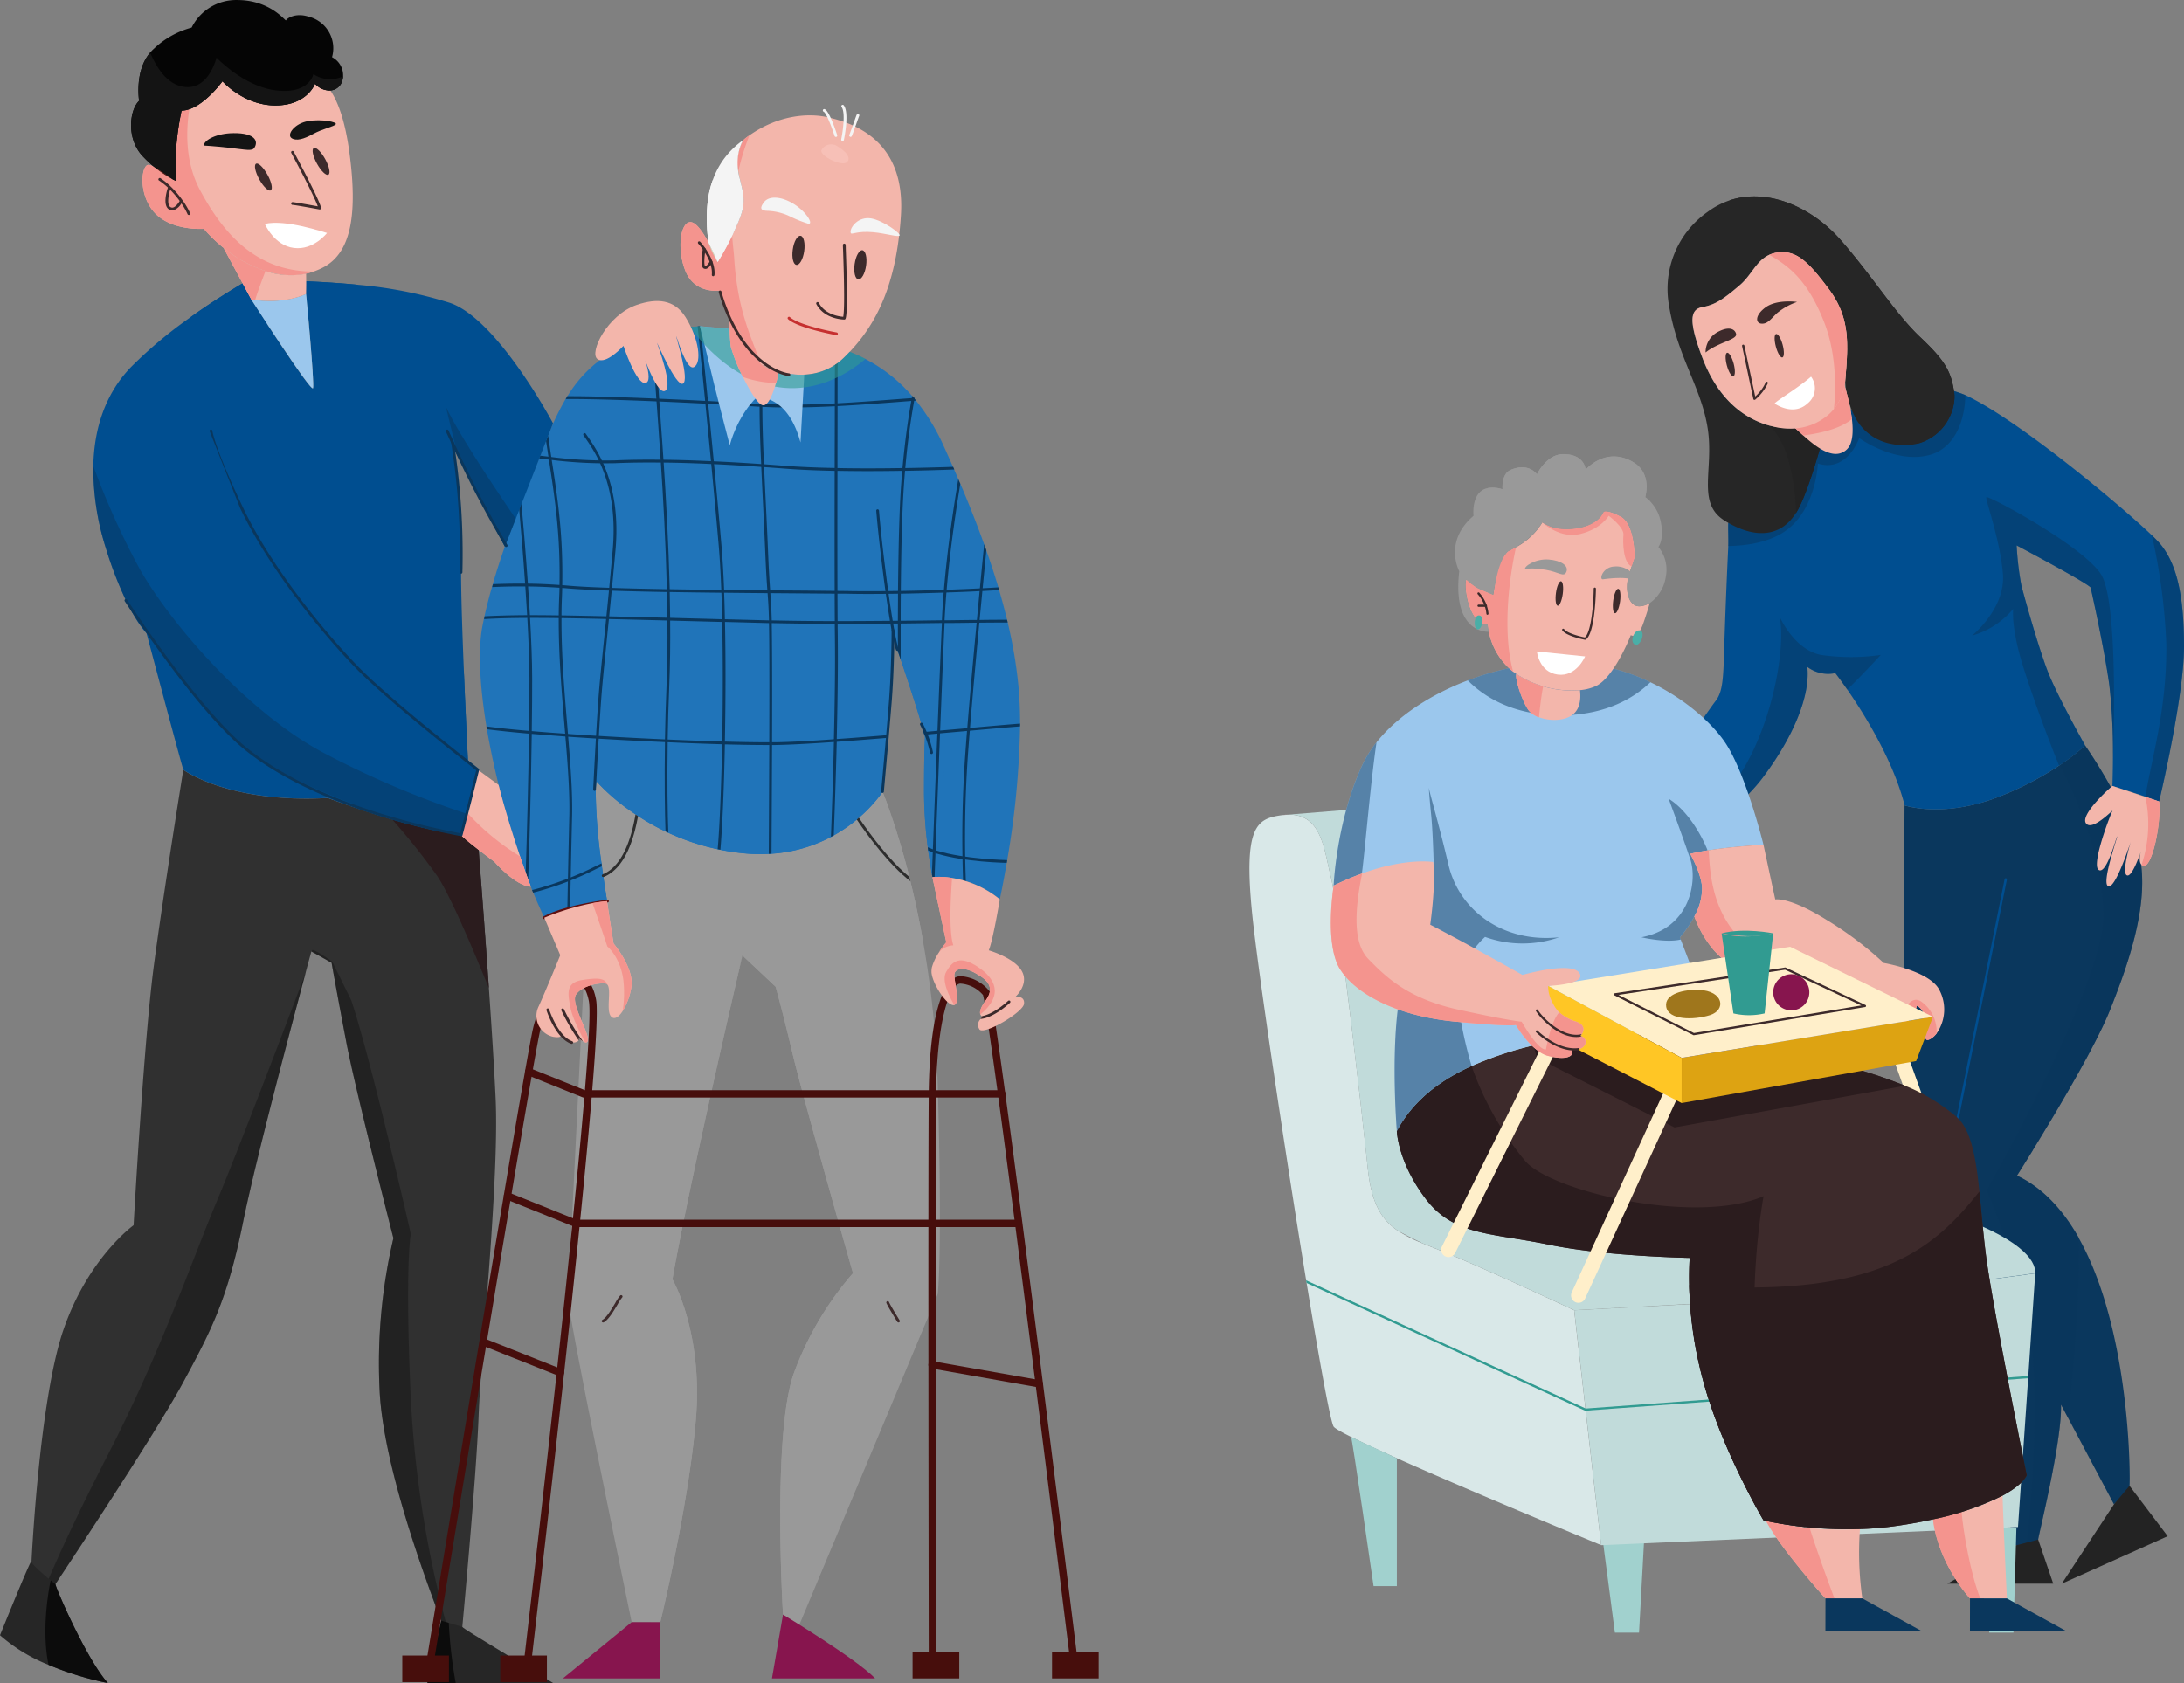 <svg xmlns="http://www.w3.org/2000/svg" width="455" height="350.716" viewBox="0 0 455 350.716"><rect x="0" y="0" width="455" height="350.716" fill="#808080" stroke="none"/><g id="elderly_people" data-name="elderly people" transform="translate(0 0.006)"><g id="Layer_2" data-name="Layer 2" transform="translate(0 -0.006)"><g id="Layer_2-2" data-name="Layer 2"><path id="Path_4647" fill="#999" d="M327.79,558.748c.509,5.889,13.247,67.347,13.247,67.347H347s5.878-24.1,7.412-42.269-4.885-29.169-4.885-29.169c3.488-19.956,14.027-65.105,14.558-67.383a.136.136,0,0,1,.029-.094l6.907,6.5s1.534,5.441,3.585,14.15,12.536,45.543,12.536,45.543A66.909,66.909,0,0,0,374.868,574.1c-4.6,12.536-2.307,50.41-2.307,50.41l.773.747,2.3,2.192L404.8,557.726s1.018-7.676,0-43.756a201.988,201.988,0,0,0-3.036-29.606c-.823-4.694-1.755-8.947-2.672-12.7-.083-.307-.152-.607-.227-.9a155.753,155.753,0,0,0-4.622-15.276c-.6-1.625-.957-2.484-.957-2.484a25.6,25.6,0,0,1-4.026,4.636c-.282.267-.581.534-.9.805a5.338,5.338,0,0,1-.44.361,31.119,31.119,0,0,1-23.552,7.041,49.141,49.141,0,0,1-22.024-7.741l-.52-.343c-.477-.325-.939-.639-1.372-.942a39.933,39.933,0,0,1-6.791-5.979,30.98,30.98,0,0,0-.1,5.416c.209,4.43.9,9.911,1.473,13.951.029.2.058.386.083.574.051.361.1.722.152,1.04.361,2.415.625,4,.625,4a2.9,2.9,0,0,0-.3.029,35.4,35.4,0,0,0-3.762.614l-.047.87-1.336,27.191-.047.9Z" data-name="Path 4647" transform="translate(-209.44 -288.06)"/><path id="Path_4648" fill="#999" d="M338.89,477.337l.047-.87a35.426,35.426,0,0,1,3.766-.589,2.891,2.891,0,0,1,.3-.029s-.267-1.581-.625-4c-.047-.325-.1-.679-.152-1.04-.025-.188-.054-.361-.083-.574-.57-4.037-1.264-9.517-1.473-13.951h0v-.022a4.743,4.743,0,0,0-.018-.505c0-.264-.025-.527-.033-.78v-2.4c0-.253.025-.491.04-.722a1.481,1.481,0,0,1,.018-.282c.022-.246.047-.491.083-.722a39.934,39.934,0,0,0,6.791,5.979c.433.3.9.617,1.372.942l.52.343a49.139,49.139,0,0,0,22.024,7.741,31.1,31.1,0,0,0,23.552-7.041c.155-.123.3-.253.44-.361.318-.271.617-.538.9-.805a25.6,25.6,0,0,0,4.026-4.636v.04a1.138,1.138,0,0,0,.047.112h0c.058.137.155.386.292.722,0,.043.032.083.047.126s.072.177.108.274c.126.339.278.722.44,1.181h0a154.723,154.723,0,0,1,4.647,15.294c.076.292.144.592.227.9.917,3.755,1.849,8.012,2.672,12.7-1.91-4.542-6.34-15.7-10.777-23.761a27.737,27.737,0,0,1-23.313,10.785c-9.5-.227-20.255-5.871-27.938-10.832a241.8,241.8,0,0,0-3.769,24.754S340.984,481.435,338.89,477.337Z" data-name="Path 4648" transform="translate(-216.532 -288.067)"/><path id="Path_4649" fill="#999" d="M437.409,557.989l-8.979-6.5,6.907,6.5s1.534,5.441,3.585,14.15,12.536,45.543,12.536,45.543a66.909,66.909,0,0,0-12.276,20.732c-4.6,12.536-2.307,50.41-2.307,50.41l.773.747c.379-8.481,1.329-22.187,3.657-32.477,3.629-16,16.3-40.438,16.3-40.438s-7.293-26.8-12.276-41.485S437.409,557.989,437.409,557.989Z" data-name="Path 4649" transform="translate(-273.744 -352.37)"/><path id="Path_4650" fill="#999" d="M370.84,690.572h1.924s5.878-24.1,7.412-42.268-4.885-29.17-4.885-29.17c3.488-19.955,14.027-65.105,14.558-67.383-.7,2.639-15.626,58.989-21.739,69.9a133.013,133.013,0,0,1,4.806,33.047C373.23,667.435,371.822,682.126,370.84,690.572Z" data-name="Path 4650" transform="translate(-235.203 -352.536)"/><path id="Path_4651" fill="#2074b9" d="M278.287,271.707c.022.2.069.4.09.589h0a173.6,173.6,0,0,0,8.07,29.967c.17.466.361.924.516,1.386h0c.271.722.549,1.4.82,2.087.079.188.152.361.22.538.755,1.838,1.524,3.571,2.3,5.221a48.17,48.17,0,0,1,4.82-1.726c.188-.065.361-.123.578-.177,1.116-.329,2.354-.653,3.647-.931.2-.036.4-.083.61-.119a33.729,33.729,0,0,1,3.455-.5s-.527-3.127-1.083-7.268c-.022-.191-.047-.39-.072-.585a111.159,111.159,0,0,1-1.217-15.226h0a17.389,17.389,0,0,1,.152-1.9.022.022,0,0,0,0,.018,32.967,32.967,0,0,0,3.434,3.325c.95.816,2.087,1.729,3.412,2.675a50.038,50.038,0,0,0,7.55,4.52c.195.083.386.173.585.267a48.994,48.994,0,0,0,10.29,3.43l.567.119a47.917,47.917,0,0,0,4.86.722,34.3,34.3,0,0,0,5.235.119c.188,0,.383-.022.574-.036a30.585,30.585,0,0,0,12.362-3.5c.2-.1.394-.213.589-.321a31.65,31.65,0,0,0,8.358-6.788,21.059,21.059,0,0,0,1.805-2.329s.491-4.983,1.018-11.193c.025-.184.04-.361.054-.574.224-2.607.448-5.4.639-8.124.321-4.5.578-8.777.589-11.64v-.332s.343.968.852,2.506l.058.162c.173.509.361,1.083.578,1.708,1.545,4.578,3.86,11.572,4.777,15.088.058.195.1.386.152.567s.079.361.112.505c0,0-.195,2.686-.195,11.514a92.746,92.746,0,0,0,.773,11.424c.029.235.058.455.09.672.278,2.072.556,3.715.722,4.665a2.044,2.044,0,0,0,.058.361h0c.061.3.094.469.1.505v.022a3.612,3.612,0,0,1,.462-.04,17,17,0,0,1,3.423.166,20.574,20.574,0,0,1,2.5.523c.191.054.386.108.578.17a20.89,20.89,0,0,1,7.08,3.787s.657-2.957,1.444-7.6c.029-.188.069-.361.1-.57a182.062,182.062,0,0,0,2.686-27.848v-.578c0-2.39-.087-4.751-.267-7.022a97.2,97.2,0,0,0-2.314-14.041c-.036-.191-.087-.383-.137-.578-.491-2.072-1.054-4.123-1.643-6.163-.054-.191-.112-.383-.162-.567-.791-2.643-1.636-5.232-2.527-7.748-.148-.43-.3-.859-.451-1.278-1.617-4.5-3.314-8.745-4.939-12.561h0c-.141-.329-.289-.653-.422-.975-.289-.679-.585-1.347-.87-2-.072-.184-.163-.361-.235-.552-.675-1.527-1.314-2.968-1.924-4.307a43.1,43.1,0,0,0-5.777-9.5c-.1-.126-.206-.26-.314-.39-.04-.054-.087-.1-.13-.155l-.361-.415a32.924,32.924,0,0,0-9.748-7.73,30.146,30.146,0,0,0-3.307-1.48c-.4.422-.809.838-1.22,1.235a12.157,12.157,0,0,1-1.257,1.083c-.191.144-.39.282-.574.4a12.7,12.7,0,0,1-6.405,2.044,17.249,17.249,0,0,1-5.351-.61c-.206-.051-.408-.116-.6-.17A14.281,14.281,0,0,1,336,196.63c-1.134-.614-3.148-3.935-5-7.369l-.563-.116s-.2-.076-.6-.191l-7.026-.614h-.119a2.145,2.145,0,0,0-.448.033c-.513.033-1.043.076-1.6.137a42.606,42.606,0,0,0-7.362,1.5c-.188.054-.361.108-.563.17-.607.181-1.22.361-1.859.6-7.99,2.766-12.525,6.954-15.746,12.168-.119.188-.245.361-.361.574a55.813,55.813,0,0,0-3.657,7.643c-.148.361-.289.7-.437,1.054v.018c-.072.2-.159.4-.235.607-.31.8-.643,1.639-.989,2.5l-.224.549c-1.13,2.827-2.4,5.918-3.7,9.214v.022c-.155.4-.307.8-.469,1.2-1.935,4.993-3.889,10.359-5.452,15.789h0c-.061.191-.116.386-.17.585-.585,2.026-1.1,4.065-1.549,6.087l-.13.585c-.1.462-.191.928-.285,1.39C276.482,255.9,276.919,263.425,278.287,271.707Z" data-name="Path 4651" transform="translate(-176.943 -120.337)"/><path id="Path_4652" fill="#f3b6ab" d="M84.785,74.294c3.585,3.834,10.232,3.318,10.232,3.318a30.659,30.659,0,0,0,4.105,3.972,27.08,27.08,0,0,0,4.087,2.795c3.809,2.1,8.478,3.571,13.085,2.578a12.418,12.418,0,0,0,1.6-.444,14.25,14.25,0,0,0,2.21-.978c5.755-3.2,6.9-11.388,5.242-23.8-.939-6.983-2.527-10.832-3.972-12.955a4.105,4.105,0,0,1-3.185-1.4s-1.628,4.513-8.257,4.513S98.9,46.85,98.9,46.85s-3.325,4.607-6.914,5.831a5.365,5.365,0,0,1-1.61.3,57.652,57.652,0,0,0-1.177,8.51,49.1,49.1,0,0,0,0,6.138s-.213-.094-.581-.285a.087.087,0,0,1,0,.029l-.09-.069a23.628,23.628,0,0,1-3.889-2.61,4.391,4.391,0,0,0-1.015-.39C81.973,63.928,81.2,70.452,84.785,74.294Z" data-name="Path 4652" transform="translate(-52.547 -29.932)"/><path id="Path_4653" fill="#2074b9" d="M328.62,330.654c1.516-13.428,7.582-46.338,6.719-59.574,0,0,4.214,2.888,4.112,25.913-.029,6.376.1,13.258.289,19.912,6.741,4.809,21.768,15.164,30.852,15.164,8.867,0,17.009-3.885,21.223-10.543.054-3.354.13-6.593.238-9.42a120.894,120.894,0,0,1,3.755-24.913c.412,9.131,11.07,39.319,11.07,39.319-1.343,8.8.509,24.147,1.015,29.606a16.994,16.994,0,0,0-3.423-.166,3.606,3.606,0,0,0-.462.04v-.022c0-.036-.04-.206-.1-.505h0a3.212,3.212,0,0,0-.058-.361c-.17-.95-.448-2.592-.722-4.665-.032-.217-.061-.437-.09-.672a92.755,92.755,0,0,1-.787-11.406c0-8.828.2-11.514.2-11.514-.033-.155-.065-.321-.112-.505s-.094-.361-.152-.567c-.917-3.517-3.249-10.51-4.777-15.088-.2-.617-.4-1.2-.578-1.708l-.058-.163c-.509-1.538-.852-2.506-.852-2.506v.332c-.018,3.275-.339,8.409-.722,13.59a2.186,2.186,0,0,1-.029.437c-.018.213-.033.426-.047.639-.134,1.729-.274,3.452-.419,5.1a4.238,4.238,0,0,1-.054.574c-.527,6.21-1.018,11.193-1.018,11.193a21.062,21.062,0,0,1-1.805,2.329,31.65,31.65,0,0,1-8.358,6.788c-.2.108-.39.217-.589.321a30.585,30.585,0,0,1-12.363,3.5c-.191,0-.386.032-.574.036a34.3,34.3,0,0,1-5.235-.119,47.92,47.92,0,0,1-4.86-.722l-.567-.119a49,49,0,0,1-10.29-3.43c-.2-.094-.39-.184-.585-.267a50.031,50.031,0,0,1-7.546-4.448,41.553,41.553,0,0,1-6.86-6,.022.022,0,0,1,0-.018,17.4,17.4,0,0,0-.152,1.9h0a111.251,111.251,0,0,0,1.217,15.226c.025.195.051.394.072.585.57,4.141,1.083,7.268,1.083,7.268a33.718,33.718,0,0,0-3.455.5C330.353,354.429,327.194,343.331,328.62,330.654Z" data-name="Path 4653" transform="translate(-209.743 -173.203)"/><path id="Path_4654" fill="#f4948e" d="M84.785,84.594c3.585,3.834,10.232,3.318,10.232,3.318a30.66,30.66,0,0,0,4.105,3.972,27.08,27.08,0,0,0,4.087,2.795c3.809,2.1,8.478,3.571,13.085,2.578a12.417,12.417,0,0,0,1.6-.444c-12.5.076-19.255-8.759-23.638-16.89-3.278-6.077-2.91-12.817-2.267-16.951a5.365,5.365,0,0,1-1.61.3,57.652,57.652,0,0,0-1.177,8.51,49.1,49.1,0,0,0,0,6.138s-.213-.094-.581-.285a.087.087,0,0,1,0,.029l-.09-.069a23.628,23.628,0,0,1-3.889-2.61,4.39,4.39,0,0,0-1.015-.39C81.973,74.228,81.2,80.752,84.785,84.594Z" data-name="Path 4654" transform="translate(-52.547 -40.232)"/><path id="Path_4655" fill="#0a375d" d="M438.28,228.507c0,3.509.134,7.467.336,11.976,0,.191,0,.383.018.574.1,2.2.206,4.52.332,6.979.177,3.647.361,7.636.552,12.023.148,3.4.278,5.282.39,6.741,0,.166.029.329.043.484v.09c.116,1.574.217,2.888.289,5.679v.578c.087,4,.1,10.879.061,24.812v.567c-.022,6.113-.058,13.547-.108,22.667.188,0,.383-.022.574-.036.051-9.1.09-16.525.116-22.631v-.578c.047-13.886,0-20.764-.069-24.786v-.578c-.072-2.791-.173-4.12-.292-5.69a.7.7,0,0,0,0-.144c0-.134-.022-.282-.032-.426-.1-1.462-.238-3.351-.386-6.777-.188-4.38-.361-8.369-.552-12.027-.116-2.433-.231-4.737-.325-6.907-.018-.191-.022-.386-.029-.578-.2-4.51-.336-8.478-.336-11.98v-.578c.018-.924.025-1.805.051-2.668a.285.285,0,0,0-.274-.3.3.3,0,0,0-.3.282q-.033,1.282-.033,2.657A5.141,5.141,0,0,0,438.28,228.507Z" data-name="Path 4655" transform="translate(-280.037 -143.754)"/><path id="Path_4656" fill="#0a375d" d="M326.43,229.256c4.567-.036,11.626.177,18.916.487l.578.022c3.228.137,6.5.3,9.6.451l.578.032c3.9.2,7.528.415,10.492.6h.22c.195.018.39.033.574.033,1.787.1,3.668.137,5.593.137,3.127,0,6.365-.108,9.528-.26.191,0,.383-.025.563-.036,4.5-.231,8.8-.563,12.276-.83,1.083-.087,2.145-.17,3.083-.238.2,0,.4-.032.592-.04s.274-.025.4-.032c-.1-.126-.206-.26-.314-.39a.722.722,0,0,1,.025-.17,1.081,1.081,0,0,1-.155,0l-.437.033-3.249.242c-3.484.271-7.763.6-12.233.841l-.574.022a149.767,149.767,0,0,1-15.121.13c-.184,0-.379-.018-.56-.032a1.759,1.759,0,0,1-.2,0c-2.982-.184-6.643-.39-10.582-.6l-.574-.022c-3.105-.166-6.365-.318-9.59-.455l-.578-.022c-7.084-.3-13.947-.516-18.526-.495C326.661,228.87,326.535,229.061,326.43,229.256Z" data-name="Path 4656" transform="translate(-208.571 -146.103)"/><path id="Path_4657" fill="#0a375d" d="M479.46,308.2c.2-.1.394-.213.589-.321.166-4.412.43-11.709.621-19.479v-.581c.166-7.171.282-14.695.217-20.728,0-.971-.025-2.054-.033-3.249v-.574c-.018-1.733-.018-3.65-.032-5.715v-.574c-.022-7.322-.022-16.345,0-25.032a5.074,5.074,0,0,1,0-.574c0-4.513.018-8.922.018-12.94v-.57c0-3.109,0-5.965.025-8.434-.191.144-.39.282-.574.4,0,2.387-.025,5.1-.025,8.051v.585c0,4-.025,8.391-.029,12.886v.578c-.018,8.665-.025,17.721,0,25.043v.563c0,2.065.018,4,.025,5.73v.574c0,1.184.025,2.267.029,3.249.072,6.04-.043,13.59-.213,20.768v.578C479.893,296.39,479.63,303.835,479.46,308.2Z" data-name="Path 4657" transform="translate(-306.349 -133.812)"/><path id="Path_4658" fill="#0a375d" d="M402.55,188.283c.321,3.2.9,8.893,1.56,15.525,0,.191.036.361.051.563.361,3.8.776,7.9,1.166,12.012.022.188.04.361.054.57.574,5.972,1.123,11.947,1.56,17.035.231,2.693.408,5.817.538,9.225a4.537,4.537,0,0,0,.025.574c.061,1.769.112,3.611.163,5.521v.563c.17,8.023.148,16.876,0,24.913,0,.195-.018.386-.018.578-.184,9.29-.527,17.439-.928,21.862l.567.119c.4-4.437.755-12.619.935-21.956v-.581c.155-8.048.188-16.89.022-24.913a5.174,5.174,0,0,0-.022-.57c-.033-1.9-.083-3.744-.159-5.528v-.574c-.134-3.423-.318-6.571-.549-9.279-.437-5.08-.978-11.016-1.549-16.97-.018-.191-.033-.379-.054-.57-.394-4.105-.794-8.2-1.166-12.005,0-.188-.04-.383-.054-.574-.661-6.658-1.238-12.362-1.567-15.583H403C402.857,188.262,402.712,188.265,402.55,188.283Z" data-name="Path 4658" transform="translate(-257.208 -120.273)"/><path id="Path_4659" fill="#0a375d" d="M376.16,193.009c.231,3.462.552,8.12.921,13.258,0,.191.025.361.04.567.116,1.61.231,3.271.361,4.946.13,1.863.314,4.333.5,7.221,0,.191.033.361.04.57.473,7.084,1.018,16.608,1.256,26.4,0,.191.018.386.018.578q.069,2.683.09,5.365v.574c.043,4.726,0,9.387-.184,13.72-.159,3.805-.26,7.539-.321,11.041v.567c-.126,7.968-.022,14.724.112,18.609.195.083.386.173.585.267-.141-3.694-.264-10.471-.13-18.854v-.567c.051-3.444.159-7.16.321-11.034.184-4.358.238-9.026.191-13.745v-.574q-.036-2.686-.09-5.376v-.578c-.249-9.777-.791-19.313-1.264-26.407,0-.195-.032-.383-.04-.567-.2-2.932-.361-5.416-.513-7.293-.112-1.65-.242-3.286-.343-4.874,0-.191-.036-.383-.04-.567-.361-5.228-.7-9.958-.935-13.449C376.536,192.879,376.351,192.947,376.16,193.009Z" data-name="Path 4659" transform="translate(-240.346 -123.193)"/><path id="Path_4660" fill="#0a375d" d="M537.73,358.946h0c.061.3.094.469.1.505v.022a3.608,3.608,0,0,1,.462-.04c.282-7.893.722-19.295,1.127-29.928a4.474,4.474,0,0,1,.025-.581c.361-8.893.682-17.193.921-22.385v-.574c.1-1.924.231-3.863.383-5.777l.051-.578c.758-8.893,2.051-17.248,2.845-22.086h0c-.141-.329-.289-.654-.422-.975-.78,4.676-2.2,13.568-2.993,23.086-.022.188-.04.39-.054.581-.155,1.906-.282,3.838-.361,5.759v.3a2.382,2.382,0,0,0,0,.282c-.235,5.206-.581,13.529-.928,22.421a4.475,4.475,0,0,1-.025.588C538.445,339.98,538.033,351.09,537.73,358.946Z" data-name="Path 4660" transform="translate(-343.581 -176.698)"/><path id="Path_4661" fill="#0a375d" d="M555.421,384.1c.191.054.386.108.578.17a246.543,246.543,0,0,1,.383-25.548c.126-1.765.271-3.712.44-5.777,0-.195.032-.386.043-.581.542-6.658,1.253-14.558,1.943-21.927.025-.195.04-.383.054-.567.2-2.065.394-4.076.574-6,0-.2.043-.394.058-.585.282-2.888.549-5.582.776-7.943-.148-.43-.3-.859-.451-1.278-.267,2.639-.57,5.795-.9,9.236-.025.191-.036.379-.061.581-.177,1.921-.361,3.932-.556,5.983-.025.188-.04.383-.054.574-.7,7.391-1.415,15.305-1.953,21.974a4.417,4.417,0,0,1-.054.578c-.159,2.044-.3,3.972-.422,5.69a244.417,244.417,0,0,0-.394,25.425Z" data-name="Path 4661" transform="translate(-354.78 -200.665)"/><path id="Path_4662" fill="#0a375d" d="M284,337.542c1.831-.087,4.2-.155,6.907-.13h.574c2.015.022,4.21.112,6.531.264a4.458,4.458,0,0,1,.574.051c.4.022.8.054,1.206.094,4.275.361,11.973.6,20.62.751H321c3.5.061,7.145.108,10.77.148h.563c3.076.032,6.138.065,9.059.087h.57l4.149.033,9.275.076h.574c.978,0,1.885,0,2.715.025,1.191.025,2.444.033,3.73.033,1.982,0,4.069-.018,6.17-.054h.578c3.011-.058,6.069-.134,8.951-.227l.574-.022c2.488-.083,4.82-.177,6.86-.285a5.117,5.117,0,0,0,.581-.022c1.325-.069,2.5-.134,3.513-.2-.054-.191-.112-.383-.162-.567-.953.058-2.054.123-3.293.184l-.578.025c-2.036.108-4.376.2-6.882.289-.2,0-.383.018-.57.018-2.863.1-5.925.184-9,.235h-.578c-3.387.054-6.784.069-9.9.025-.823-.018-1.733-.025-2.719-.036h-.574c-2.686-.036-5.842-.061-9.272-.087-1.358,0-2.766-.025-4.2-.029h-.574l-9.026-.087h-.578c-3.611-.04-7.261-.09-10.759-.152h-.589c-8.615-.155-16.294-.361-20.551-.744-.412-.036-.83-.072-1.242-.1-.188,0-.383-.033-.574-.04-2.336-.166-4.546-.256-6.582-.278h-.57c-2.614-.025-4.9.04-6.7.116h0C284.1,337.149,284.043,337.344,284,337.542Z" data-name="Path 4662" transform="translate(-181.461 -215.204)"/><path id="Path_4663" fill="#0a375d" d="M279.32,355.872c2.166-.126,5.145-.231,9-.246h.722c1.69,0,3.636,0,5.8.04h.578c5.972.094,13.572.278,22.075.5.2,0,.386.018.578.018l6.878.181c1.3.033,2.625.072,3.972.1h.578c2.982.076,6.059.162,9.182.245h.361a2.013,2.013,0,0,1,.209,0c4.123.094,8.608.141,13.142.144h1.036c4.076,0,8.185-.029,12.1-.058h.57l8.579-.108h1.441c2.029,0,3.993-.04,5.8-.065h.563c2.314-.022,4.354-.036,5.921-.033-.036-.191-.087-.383-.137-.578-1.415,0-3.293,0-5.73.043h-.563c-1.69,0-3.639.036-5.871.065h-1.394c-2.683.036-5.582.079-8.6.1h-.578c-4.069.036-8.33.069-12.557.069H352.4c-4.556,0-9.044-.054-13.157-.148a1.521,1.521,0,0,0-.177,0h-.4l-9.189-.238h-.56c-1.34-.04-2.654-.079-3.95-.112-2.347-.058-4.65-.123-6.892-.181-.2,0-.394,0-.585-.018-8.506-.213-16.1-.394-22.068-.491h-.578c-2.166-.029-4.109-.047-5.8-.047h-.765c-3.759.018-6.68.116-8.839.231Z" data-name="Path 4663" transform="translate(-178.47 -226.862)"/><path id="Path_4664" fill="#0a375d" d="M315.09,252.492v.018c.162,1.119.339,2.228.495,3.307.029.2.061.4.09.6s.043.311.072.473c1.206,7.871,2.336,15.341,2.134,25.664v.563c0,.7-.04,1.415-.069,2.148-.047,1.2-.079,2.4-.087,3.611a4.9,4.9,0,0,0,0,.563c-.036,7.662.628,15.612,1.228,22.746.04.455.076.9.116,1.34,0,.2.029.4.043.589.509,6.073.928,11.76.827,16.442-.162,6.687-.318,14.309-.419,19.584.188-.065.361-.123.578-.177.1-5.268.253-12.792.419-19.392.1-4.694-.318-10.362-.823-16.41,0-.191-.025-.39-.036-.585-.051-.477-.09-.95-.126-1.444-.6-7.142-1.264-15.07-1.228-22.7a4.947,4.947,0,0,1,0-.567c0-1.206.036-2.4.083-3.592.032-.722.054-1.444.069-2.127v-.574c.206-10.388-.928-17.89-2.141-25.786-.022-.108-.029-.213-.043-.325-.032-.188-.069-.386-.094-.592q-.33-2.166-.65-4.455C315.379,251.788,315.238,252.135,315.09,252.492Z" data-name="Path 4664" transform="translate(-201.326 -160.642)"/><path id="Path_4665" fill="#0a375d" d="M299.54,291.342c.325,3.719.82,9.5,1.246,15.673.022.188.025.383.04.574.137,1.979.271,4,.383,5.986,0,.191.025.361.036.57.256,4.575.437,9,.444,12.6,0,3.047-.022,6.838-.087,10.947v.574c-.148,10.07-.451,21.88-.7,29.054.17.466.361.924.516,1.386.278-7.062.6-19.833.755-30.4v-.574c.054-4.224.1-8.051.083-10.99,0-3.611-.184-8.03-.44-12.6,0-.195-.022-.379-.033-.57-.116-1.986-.238-4-.386-5.979,0-.191-.018-.39-.036-.578-.477-6.86-1.025-13.272-1.354-16.879C299.854,290.541,299.706,290.938,299.54,291.342Z" data-name="Path 4665" transform="translate(-191.39 -185.382)"/><path id="Path_4666" fill="#0a375d" d="M311.08,263.55c.646.087,1.329.17,2.033.256l.6.065a90.44,90.44,0,0,0,13.2.679c2.925-.126,6.08-.17,9.521-.13h.581c3.073.032,6.362.134,9.925.3l.578.025c3.08.144,6.355.336,9.846.581l.585.04c1.462.1,2.953.213,4.5.329,3.12.242,6.622.386,10.229.455h.574c2.069.036,4.174.058,6.246.058,2.488,0,4.939-.025,7.257-.065h.574c4.029-.069,7.615-.177,10.247-.278-.072-.184-.162-.361-.235-.552-2.6.087-6.069.184-9.958.253H386.8c-4.26.069-8.979.094-13.55,0-.195,0-.386,0-.574-.018-3.585-.069-7.08-.206-10.178-.44-1.567-.123-3.1-.231-4.578-.343l-.574-.036c-3.513-.246-6.8-.437-9.882-.578-.191,0-.386-.022-.578-.025q-5.335-.244-9.911-.3h-.581c-3.43-.04-6.578,0-9.5.134a90.4,90.4,0,0,1-13.276-.7c-.2-.022-.394-.043-.592-.076-.6-.065-1.177-.137-1.719-.2Z" data-name="Path 4666" transform="translate(-198.763 -168.028)"/><path id="Path_4667" fill="#0a375d" d="M535.788,419.128c-.946.1-1.906.173-2.888.267.058.195.1.386.152.567.91-.087,1.805-.162,2.7-.246l.578-.051,4.694-.412c.318-.029.625-.054.932-.087a5.329,5.329,0,0,0,.585-.051c4.148-.361,7.907-.7,10.471-.9v-.578c-2.221.17-5.582.462-10.445.9-.181.022-.383.036-.574.054-.336.025-.682.054-1.036.09-1.48.126-3.026.267-4.6.4C536.186,419.1,535.976,419.117,535.788,419.128Z" data-name="Path 4667" transform="translate(-340.494 -266.847)"/><path id="Path_4668" fill="#0a375d" d="M280.69,419.24c.022.2.069.4.09.589h0c2.383.314,5.376.625,8.774.924.184.018.361.029.567.043,2.2.184,4.549.361,7,.549a4.454,4.454,0,0,1,.581.047c6.445.444,13.525.834,20.172,1.126.195,0,.379.022.567.022,4.026.184,7.885.325,11.348.422l.574.025c3.369.087,6.326.137,8.665.137h1.74c3.062-.051,7.4-.289,12.326-.632l.581-.036c3.347-.242,6.939-.524,10.554-.83.025-.184.04-.361.054-.574-3.629.3-7.239.589-10.593.823-.191.018-.394.032-.581.04-4.939.361-9.3.592-12.362.635h-1.108c-2.415,0-5.6-.04-9.265-.144a4.99,4.99,0,0,1-.56-.022c-3.466-.094-7.326-.231-11.355-.412l-.57-.022c-6.672-.3-13.771-.693-20.219-1.145-.2-.018-.4-.029-.588-.051-2.433-.166-4.766-.343-6.943-.534-.2,0-.39-.029-.574-.043C286.106,419.875,283.066,419.561,280.69,419.24Z" data-name="Path 4668" transform="translate(-179.346 -267.869)"/><path id="Path_4669" fill="#303030" d="M18.07,610.005a9.219,9.219,0,0,0,2.527,5.416,10.832,10.832,0,0,0,.921.9S43.405,583.533,49.547,572.2s9.405-17.659,12.662-33.78c2.614-12.864,10.11-41.03,13.023-51.887V486.5c.722-2.722,1.177-4.333,1.177-4.354l.126.061c.722.361,4.094,2.285,4.094,2.285s1.148,6.528,3.076,16.608,9.8,40.777,9.8,40.777a114.383,114.383,0,0,0-2.888,31.477c.755,18.042,12.478,47.006,13.24,49.32a2.528,2.528,0,0,0,1.173,1.444,4.9,4.9,0,0,0,2.668.484s3.065-32.433,3.56-45.673,4.3-49.139,3.549-66.029c-.278-6.167-.83-14.742-1.408-23.151-1.011-14.659-2.134-28.8-2.134-28.8l-3.224-4.333c-.246.747-.4,1.213-.4,1.213a94.2,94.2,0,0,1-14.41-3.228c-7.261-2.127-13.359-4.455-13.359-4.455-20.724,1.159-30.134-5.882-30.134-5.882s-4.026,24.884-6.138,40.8-4.224,54.115-4.224,54.115-9.416,6.737-14.587,21.7S18.07,610.005,18.07,610.005Z" data-name="Path 4669" transform="translate(-11.546 -283.856)"/><path id="Path_4670" fill="#111" d="M180,548.72c.722.361,4.094,2.285,4.094,2.285s1.148,6.528,3.076,16.609,9.8,40.777,9.8,40.777a114.385,114.385,0,0,0-2.888,31.477c.755,18.042,12.478,47.006,13.24,49.32a2.528,2.528,0,0,0,1.173,1.444,226.46,226.46,0,0,1-7.889-48.583c-1.285-28.408,0-34.542,0-34.542s-8.167-35.885-12.4-48.652l-3.972-8.088s-3.939-2.849-4.224-2.35a2.79,2.79,0,0,0-.007.3Z" data-name="Path 4670" opacity=".41" transform="translate(-115.008 -350.369)"/><path id="Path_4671" fill="#e22727" d="M180,551.779h0a.116.116,0,0,0,0-.029A.022.022,0,0,1,180,551.779Z" data-name="Path 4671" transform="translate(-115.01 -352.536)"/><path id="Path_4672" fill="#e22727" d="M180,551.779h0a.116.116,0,0,0,0-.029A.022.022,0,0,1,180,551.779Z" data-name="Path 4672" transform="translate(-115.01 -352.536)"/><path id="Path_4673" fill="#111" d="M25.1,690.253a10.833,10.833,0,0,0,.921.9S47.9,658.347,54.038,647.017s9.405-17.659,12.662-33.78c2.614-12.864,10.11-41.03,13.023-51.887-3.719,9.8-14.33,37.719-18.526,47.659-5.113,12.135-11.518,31.112-22.707,52.862C31.87,674.728,27.375,684.668,25.1,690.253Z" data-name="Path 4673" opacity=".41" transform="translate(-16.038 -358.67)"/><path id="Path_4674" fill="#2b1c1e" d="M226.22,472.88a137.562,137.562,0,0,1,9.261,11.6c2.484,3.477,7.16,14.377,10.907,23.57-1.011-14.659-2.134-28.8-2.134-28.8l-3.224-4.333c-.246.747-.4,1.213-.4,1.213A95.77,95.77,0,0,1,226.22,472.88Z" data-name="Path 4674" transform="translate(-144.542 -302.143)"/><path id="Path_4675" fill="#004e90" d="M53.82,200.814h0A54.766,54.766,0,0,0,56.449,218a79.18,79.18,0,0,0,4.044,10.568q.722,1.473,1.325,2.6a.062.062,0,0,0,.025.047c.747,1.318,1.386,2.3,1.881,3a13.049,13.049,0,0,0,1.155,1.423l.029.029c.191.765,6.528,24.624,7.582,28.184.036.112.065.2.083.267,0,0,9.409,7.041,30.134,5.882l.7.264c.643.238,1.715.621,3.08,1.108a.126.126,0,0,0,.069.022c.632.22,1.318.462,2.072.722h0c.264.083.52.177.794.271l.556.181c5.853,1.928,14.132,4.376,20.49,5.123,0,0,.155-.466.4-1.213s.6-1.878.968-3.1c.13-.426.256-.852.383-1.289.036-.123.058-.249.1-.361.545-1.856,1.058-3.824,1.35-5.38a10.084,10.084,0,0,0,.249-2.21l-.816-.794-1.181-1.134-.051-.054s-.426-8.434-.816-17.9c-.318-7.6-.6-15.865-.617-20.963,0-1.033,0-1.939.033-2.683.249-8.568-1.509-22.533-1.661-23.627h0v-.061s.155.311.451.874c.141.267.314.6.5.978,1.993,3.816,6.568,12.637,9.164,17.659a.415.415,0,0,1,.051.1l.578,1.116.036-.069.267-.686h0l1.968-5.055,7.773-19.9S138,170.106,128.035,166.81a89.79,89.79,0,0,0-19.136-3.744q-2.484-.249-5.084-.419c-.191-.018-.394-.033-.581-.04-1.668-.116-3.354-.2-5.08-.267,0,.946,0,1.921-.018,2.639h.018s.2,2.058.448,4.835c.5,5.567,1.206,14.041.986,14.778s-5.777-7.582-9.528-13.308c-1.917-2.917-3.34-5.152-3.34-5.152l-1.805-3.354c-.913.534-2.372,1.412-4.163,2.553l-.487.307c-1.827,1.166-3.972,2.582-6.181,4.177a92.291,92.291,0,0,0-12.4,10.384C56.3,185.769,53.986,193.03,53.82,200.814Z" data-name="Path 4675" transform="translate(-34.381 -103.724)"/><path id="Path_4676" fill="#004e90" d="M176.56,164.992h.018s.2,2.058.448,4.835a20.141,20.141,0,0,0,10.3-6.741q-2.484-.249-5.084-.419c-.191-.018-.394-.033-.581-.04-1.668-.116-3.354-.2-5.08-.267C176.589,163.313,176.571,164.274,176.56,164.992Z" data-name="Path 4676" transform="translate(-112.812 -103.737)"/><path id="Path_4677" fill="#004e90" d="M110,170.547a61.279,61.279,0,0,0,15.966,1.469c-1.917-2.917-3.34-5.152-3.34-5.152l-1.805-3.354c-.913.534-2.372,1.412-4.163,2.553l-.487.307C114.333,167.543,112.217,168.958,110,170.547Z" data-name="Path 4677" transform="translate(-70.284 -104.472)"/><path id="Path_4678" fill="#0a375d" d="M257.26,234.73,259.751,245c1.993,3.816,6.568,12.637,9.164,17.659a.415.415,0,0,1,.051.1l.578,1.116.036-.069.267-.686h0l1.968-5.055C268.077,252.584,260.188,240.9,257.26,234.73Z" data-name="Path 4678" opacity=".47" transform="translate(-164.375 -149.978)"/><path id="Path_4679" fill="#0a375d" d="M53.82,268.92A54.766,54.766,0,0,0,56.449,286.1a79.181,79.181,0,0,0,4.044,10.568q.722,1.473,1.325,2.6a.062.062,0,0,0,.025.047c.747,1.318,1.386,2.3,1.881,3,.426-.155.686-.26.686-.26a129.866,129.866,0,0,0,14.648,19.833c8.665,9.5,19.945,13.976,28.523,17.374,0,0,.39.361,1.047.946h0c.264.083.52.177.794.271l.556.181c5.853,1.928,14.132,4.376,20.49,5.123,0,0,.155-.466.4-1.213s.6-1.877.968-3.1A194.112,194.112,0,0,1,101.7,328.649c-15.688-8.387-31.43-26.426-38.145-38.135A161.36,161.36,0,0,1,53.82,268.92Z" data-name="Path 4679" opacity=".47" transform="translate(-34.381 -171.823)"/><path id="Path_4680" fill="#004e90" d="M213.56,389.993a130.875,130.875,0,0,0,10.72,10.034c6.651,5.611,10.882,8.748,10.882,8.748v-.513l-1.181-1.134-.051-.054s-.426-8.434-.816-17.9C225.366,394.073,214.827,391.116,213.56,389.993Z" data-name="Path 4680" transform="translate(-136.453 -248.656)"/><path id="Path_4681" fill="#f3b6ab" d="M266.128,457.815c-.116.394,6.914,5.625,6.914,5.625s4.38,5.055,7.582,5.181c0,0-.96-2.527-2.246-6.326-1.365-4.04-3.105-9.51-4.466-14.875l-4.333-3.17s-1.22,4.943-2.231,8.932C266.8,455.259,266.344,457.067,266.128,457.815Z" data-name="Path 4681" transform="translate(-170.04 -283.85)"/><path id="Path_4682" fill="#f4948e" d="M266.128,473.622c-.116.394,6.914,5.625,6.914,5.625s4.38,5.055,7.582,5.181c0,0-.96-2.527-2.246-6.326a50.537,50.537,0,0,1-11.03-9.113C266.8,471.066,266.344,472.875,266.128,473.622Z" data-name="Path 4682" transform="translate(-170.04 -299.657)"/><path id="Path_4683" fill="#f3b6ab" d="M393.7,99.037c1.946,4.8,7.073,4.033,7.073,4.033a21.333,21.333,0,0,0,1.787,4.986c.581,1.163,1.22,2.48,1.9,3.737a25.644,25.644,0,0,0,4.918,6.575,3.613,3.613,0,0,0,.607.437,15.071,15.071,0,0,0,3.109,1.181c3.661,1,9.236,1.3,13.586-2.91.412-.4.82-.812,1.22-1.235,5.416-5.7,9.785-13.864,10.68-28.523.96-15.731-10.109-19.158-15.164-20.342-4.279-.978-10.467-.415-16.406,3.751-.227.152-.448.314-.675.487a6.419,6.419,0,0,0-.516.44,9.4,9.4,0,0,0-1.123,6.593h0a12.046,12.046,0,0,0,.238,1.206c1.083,4.354,1.469,5.683-.722,10.424-.271.592-.534,1.152-.791,1.672a51.766,51.766,0,0,1-3.044,5.564,18.369,18.369,0,0,1-1.881-4.019c-1.047-1.957-2.368-3.954-3.491-4.239C392.713,88.289,391.752,94.239,393.7,99.037Z" data-name="Path 4683" transform="translate(-250.883 -42.527)"/><path id="Path_4684" fill="#f4948e" d="M425.763,85.621a51.633,51.633,0,0,1,2.314-7.521c-.227.152-.448.314-.675.487a6.421,6.421,0,0,0-.516.44A9.4,9.4,0,0,0,425.763,85.621Z" data-name="Path 4684" transform="translate(-271.954 -49.899)"/><path id="Path_4685" fill="#f4948e" d="M393.7,138.414c1.946,4.8,7.073,4.033,7.073,4.033a21.333,21.333,0,0,0,1.787,4.986c.581,1.163,1.22,2.48,1.9,3.737a25.645,25.645,0,0,0,4.918,6.575c-1.665-5.011-4.82-10.619-5.535-22.024-.1-1.607-.361-3.21-.408-4.8a51.762,51.762,0,0,1-3.044,5.564,18.369,18.369,0,0,1-1.881-4.019c-1.047-1.957-2.368-3.954-3.491-4.239C392.714,127.665,391.753,133.616,393.7,138.414Z" data-name="Path 4685" transform="translate(-250.885 -81.903)"/><path id="Path_4686" fill="#0a375d" d="M338.914,324.531a.292.292,0,0,0,.285-.278c0-.126.628-12.381,1.1-18.825.235-3.231.654-7.3,1.173-12.442.513-5.055,1.155-11.355,1.805-18.648,1.2-13.536-3.679-20.58-5.755-23.606-.159-.235-.307-.44-.437-.628a.285.285,0,0,0-.4-.079.293.293,0,0,0-.083.4c.134.195.274.4.441.639,2.044,2.961,6.835,9.9,5.654,23.23-.643,7.282-1.282,13.579-1.805,18.638-.524,5.149-.942,9.214-1.177,12.456-.477,6.452-1.083,18.717-1.083,18.84A.292.292,0,0,0,338.914,324.531Z" data-name="Path 4686" transform="translate(-215.048 -159.719)"/><path id="Path_4687" fill="#0a375d" d="M509.973,323.416h.083a.285.285,0,0,0,.188-.361c-1.423-4.791-3.477-21.642-4.076-28.852a.3.3,0,0,0-.31-.264.282.282,0,0,0-.26.311c.6,7.221,2.665,24.144,4.1,28.975a.278.278,0,0,0,.274.191Z" data-name="Path 4687" transform="translate(-323.048 -187.809)"/><path id="Path_4688" fill="#0a375d" d="M508.712,397.179a.285.285,0,0,0,.285-.264c0-.112,1.018-11.142,1.61-18.482s.585-15.052.578-15.132a.282.282,0,0,0-.285-.282h0a.285.285,0,0,0-.292.282c0,.079,0,7.755-.571,15.085s-1.6,18.367-1.61,18.475a.285.285,0,0,0,.256.314Z" data-name="Path 4688" transform="translate(-324.857 -231.948)"/><path id="Path_4689" fill="#9bc7ed" d="M442.49,219.765c.531.4,4.813,1.061,7.008,9.214l.787-14.139a17.248,17.248,0,0,1-5.351-.61c-.206-.051-.408-.116-.6-.17Z" data-name="Path 4689" transform="translate(-282.727 -136.771)"/><path id="Path_4690" fill="#9bc7ed" d="M403.79,188.27c.437,1.607,1.116,4.228,1.834,7.34,1.188,5.2,4.408,17.475,4.408,17.475,1.654-6.044,5.246-9.9,6.012-10.261,0,0-3.423-9.351-5.109-13.919Z" data-name="Path 4690" transform="translate(-258 -120.292)"/><path id="Path_4691" fill="#0a375d" d="M518.675,283.443v-8.077c0-1.841,0-3.737.025-5.636v-.574c.058-5.878.155-11.828.361-16.757.1-2.35.253-5.163.52-8.3,0-.191.04-.386.054-.578.361-4.246.96-9.026,1.849-14.031.022-.137.058-.278.087-.422a.722.722,0,0,1,.025-.17,1.075,1.075,0,0,1-.155,0l-.361-.415a4.191,4.191,0,0,0-.083.448c-.04.2-.079.394-.112.585-.888,4.975-1.444,9.748-1.838,14l-.047.578c-.271,3.109-.433,5.918-.523,8.268-.2,4.936-.3,10.9-.361,16.782v.567c0,1.906-.025,3.8-.025,5.643v6.362C518.271,282.245,518.473,282.826,518.675,283.443Z" data-name="Path 4691" transform="translate(-331.032 -145.984)"/><path id="Path_4692" fill="#319b91" d="M398.11,188.478c3.062,4.159,8.821,10.366,16.868,12.229,9.026,2.094,16.363-2.748,19.714-5.582a30.141,30.141,0,0,0-3.307-1.48c-.4.422-.809.838-1.22,1.235a12.153,12.153,0,0,1-1.256,1.083c-.191.144-.39.282-.574.4a12.7,12.7,0,0,1-6.405,2.044,17.247,17.247,0,0,1-5.351-.61c-.206-.051-.408-.116-.6-.17a14.278,14.278,0,0,1-2.527-1.011c-1.134-.614-3.148-3.935-5-7.369l-.563-.116s-.2-.076-.6-.191l-7.026-.614h-.119a2.145,2.145,0,0,0-.448.033C399.2,188.373,398.67,188.417,398.11,188.478Z" data-name="Path 4692" opacity=".6" transform="translate(-254.371 -120.33)"/><path id="Path_4693" fill="#035fe9" d="M538,506.25Z" data-name="Path 4693" transform="translate(-343.753 -323.464)"/><path id="Path_4694" fill="#f3b6ab" d="M537.49,503.73h.025c.087.531.155.838.166.892Z" data-name="Path 4694" transform="translate(-343.427 -321.854)"/><path id="Path_4695" fill="#f4f4f4" d="M490.789,128.768c-.029-1.083,1.664-3.206,4.221-2.82s6.773,3.452,5.882,3.647-3.578-.769-6.521-.827S490.811,129.584,490.789,128.768Z" data-name="Path 4695" transform="translate(-313.588 -80.442)"/><path id="Path_4696" fill="#f4f4f4" d="M449.169,119.541c.957-.126-.7-2.686-3.249-4.224s-5.055-1.661-6.077-.314-.581,1.693.444,1.805a11.778,11.778,0,0,1,5.152,1.267,26.086,26.086,0,0,0,3.73,1.466Z" data-name="Path 4696" transform="translate(-280.665 -72.883)"/><path id="Path_4697" fill="#e2dec3" d="M408.87,140.07h0c1.083,2.026,1.881,4.019,1.881,4.019A18.454,18.454,0,0,1,408.87,140.07Z" data-name="Path 4697" transform="translate(-261.246 -89.495)"/><path id="Path_4698" fill="#f4f4f4" d="M408.191,102.117c1.083,2.026,1.881,4.019,1.881,4.019a55.869,55.869,0,0,0,3.3-6.091c.177-.361.361-.747.538-1.145,2.166-4.741,1.805-6.069.7-10.424s.484-7.365.892-7.806a16.988,16.988,0,0,0-6.394,8.25.09.09,0,0,1-.018.065C406.873,94.8,408.191,102.117,408.191,102.117Z" data-name="Path 4698" transform="translate(-260.563 -51.541)"/><path id="Path_4699" fill="#591712" d="M88.91,96.29A27.44,27.44,0,0,1,92.8,98.9,23.32,23.32,0,0,1,88.91,96.29Z" data-name="Path 4699" transform="translate(-56.809 -61.522)"/><path id="Path_4700" fill="#141414" d="M167.653,73.127c-1.065-.747.639-3.069,3.463-3.549s6.138.191,5.755.668-2.816.964-4.723,2.018S168.618,73.8,167.653,73.127Z" data-name="Path 4700" transform="translate(-106.917 -44.348)"/><path id="Path_4701" fill="#141414" d="M117.47,79.417c.191-1.242,2.787-2.556,6.243-2.589,4.473-.043,5.228,1.664,4.333,3.069-.484.722-1.708.386-5.127,0S117.47,79.417,117.47,79.417Z" data-name="Path 4701" transform="translate(-75.057 -49.086)"/><path id="Path_4702" fill="#9bc7ed" d="M156.372,169.65h.033s1.758,18.508,1.444,19.62S144.97,170.8,144.97,170.8,151.2,172,156.372,169.65Z" data-name="Path 4702" transform="translate(-92.628 -108.395)"/><path id="Path_4703" fill="#87154e" d="M447.734,931.86s15.356,9.268,19.19,13.3H445.43Z" data-name="Path 4703" transform="translate(-284.606 -595.406)"/><path id="Path_4704" fill="#87154e" d="M345.06,936.25v11.72H324.78l14.327-11.72Z" data-name="Path 4704" transform="translate(-207.517 -598.211)"/><path id="Path_4705" fill="#f4f4f4" d="M485.674,68.024a.282.282,0,0,0,.278-.231c.123-.585,1.148-5.777-.058-7.221a.289.289,0,0,0-.444.361c.87,1.083.253,5.235-.061,6.755a.285.285,0,0,0,.227.339Z" data-name="Path 4705" transform="translate(-310.134 -38.65)"/><path id="Path_4706" fill="#f4f4f4" d="M477.5,68.74a.238.238,0,0,0,.09,0,.285.285,0,0,0,.188-.361c-.361-1.17-1.65-5.015-2.6-5.416a.278.278,0,0,0-.361.148.289.289,0,0,0,.144.379c.484.206,1.553,2.791,2.271,5.055A.3.3,0,0,0,477.5,68.74Z" data-name="Path 4706" transform="translate(-303.367 -40.214)"/><path id="Path_4707" fill="#f4f4f4" d="M490.289,70.544a.293.293,0,0,0,.267-.184c.282-.69.668-1.805.978-2.686.246-.682.491-1.383.545-1.484a.293.293,0,0,0-.123-.39.282.282,0,0,0-.383.116c-.069.119-.209.527-.581,1.567-.31.885-.7,1.979-.971,2.661a.289.289,0,0,0,.162.361A.361.361,0,0,0,490.289,70.544Z" data-name="Path 4707" transform="translate(-313.088 -42.019)"/><path id="Path_4708" fill="#3d2a2b" d="M405.843,146.55a.3.3,0,0,0,.292-.26c.3-3.351-2.845-6.784-2.979-6.925a.285.285,0,0,0-.4-.018.3.3,0,0,0,0,.412c.032.029,3.1,3.383,2.823,6.477a.285.285,0,0,0,.264.311Z" data-name="Path 4708" transform="translate(-257.284 -88.984)"/><path id="Path_4709" fill="#3d2a2b" d="M405.6,147.385a.891.891,0,0,0,.134,0c.625-.116,1.181-1.083,1.289-1.282a.289.289,0,1,0-.505-.278c-.2.361-.628.946-.9,1a.1.1,0,0,1-.083-.029c-.235-.2-.188-1.805.1-3.448a.289.289,0,1,0-.567-.1c-.184,1.029-.538,3.466.1,3.993A.625.625,0,0,0,405.6,147.385Z" data-name="Path 4709" transform="translate(-258.649 -91.358)"/><path id="Path_4710" fill="#3d2a2b" d="M476.8,156.428a.278.278,0,0,0,.271-.2c.361-1.033.361-5.777.043-14.478,0-.48-.025-.787-.025-.852a.289.289,0,1,0-.578,0c0,.065,0,.379.029.87.289,8.023.3,12.749.04,14.081-.83-.061-3.78-.44-5.087-2.91a.3.3,0,0,0-.394-.123.292.292,0,0,0-.123.39C472.671,156.388,476.628,156.428,476.8,156.428Z" data-name="Path 4710" transform="translate(-300.907 -89.84)"/><path id="Path_4711" fill="#c63030" d="M464.631,186.658a.289.289,0,0,0,.054-.574c-.079,0-7.817-1.444-9.748-3.2a.289.289,0,0,0-.386.43c2.051,1.856,9.7,3.271,10.026,3.333Z" data-name="Path 4711" transform="translate(-290.372 -116.807)"/><path id="Path_4712" fill="#0a375d" d="M533.242,423.643a.124.124,0,0,0,.047,0,.311.311,0,0,0,.256-.361,23.536,23.536,0,0,0-2.123-6,.307.307,0,0,0-.412-.126.3.3,0,0,0-.134.412,23.791,23.791,0,0,1,2.062,5.806A.3.3,0,0,0,533.242,423.643Z" data-name="Path 4712" transform="translate(-339.179 -266.517)"/><path id="Path_4713" fill="#2d2d2d" d="M494.36,472.336c2.246,3.34,6.8,9.514,11.171,12.843-.083-.307-.152-.607-.227-.9-4.159-3.383-8.405-9.182-10.5-12.319C494.66,472.065,494.515,472.195,494.36,472.336Z" data-name="Path 4713" transform="translate(-315.869 -301.555)"/><path id="Path_4714" fill="#2d2d2d" d="M347.251,482.943a.275.275,0,0,0,.26.177.091.091,0,0,0,.047,0,.1.1,0,0,0,.065,0c4.726-1.91,6.43-8.622,7.16-12.677l-.52-.343c-.682,3.889-2.307,10.568-6.788,12.453a.144.144,0,0,1-.069.025A.3.3,0,0,0,347.251,482.943Z" data-name="Path 4714" transform="translate(-221.865 -300.366)"/><path id="Path_4715" fill="#f3b6ab" d="M421.279,187.666a35.1,35.1,0,0,0,2.527,6.3c1.368,2.787,2.975,5.445,3.972,5.849,1.224.487,2.307-2.415,2.925-4.618a14.082,14.082,0,0,0,.505-2.322A15.071,15.071,0,0,1,428.1,191.7c-1.553-.838-4.737-6.723-6.929-11.055A34.933,34.933,0,0,0,421.279,187.666Z" data-name="Path 4715" transform="translate(-269.026 -115.417)"/><path id="Path_4716" fill="#f4948e" d="M421.283,187.692a35.1,35.1,0,0,0,2.527,6.3,20.916,20.916,0,0,0,6.921,1.246,14.079,14.079,0,0,0,.505-2.322,15.071,15.071,0,0,1-3.109-1.181c-1.553-.838-4.737-6.723-6.929-11.055A33.033,33.033,0,0,0,421.283,187.692Z" data-name="Path 4716" transform="translate(-269.03 -115.442)"/><path id="Path_4717" fill="#601111" d="M313.484,523.313a.359.359,0,0,0,.137-.032c4.39-2.387,13-3.416,13.059-3.423a.289.289,0,1,0-.022-.578c-.072,0-8.788,1.033-13.312,3.488a.282.282,0,0,0-.116.394.289.289,0,0,0,.253.152Z" data-name="Path 4717" transform="translate(-200.113 -331.789)"/><path id="Path_4718" fill="#3d2a2b" d="M347.473,753.189a.361.361,0,0,0,.141-.033c.986-.534,2.044-2.314,2.888-3.744a9.381,9.381,0,0,1,.924-1.412.289.289,0,0,0,.022-.4.293.293,0,0,0-.408-.029,8.669,8.669,0,0,0-1.033,1.553c-.773,1.3-1.827,3.069-2.683,3.531a.282.282,0,0,0-.112.39A.285.285,0,0,0,347.473,753.189Z" data-name="Path 4718" transform="translate(-221.826 -477.608)"/><path id="Path_4719" fill="#3d2a2b" d="M513.956,755.416a.267.267,0,0,0,.148-.04.285.285,0,0,0,.09-.4c-.018-.029-1.9-3.062-2.21-3.8a.289.289,0,1,0-.531.224c.332.784,2.166,3.751,2.257,3.878A.278.278,0,0,0,513.956,755.416Z" data-name="Path 4719" transform="translate(-326.771 -479.836)"/><path id="Path_4720" fill="#3d2a2b" d="M173.937,99.33a.3.3,0,0,0,.206-.083.314.314,0,0,0,.083-.26c-.3-1.654-5.474-11.287-5.694-11.695a.287.287,0,1,0-.505.271c1.7,3.156,4.835,9.174,5.513,11.11-1.332-.242-4.838-.877-5.264-.877a.285.285,0,0,0-.285.285.292.292,0,0,0,.285.292c.332,0,3.611.581,5.614.95Z" data-name="Path 4720" transform="translate(-107.337 -55.676)"/><path id="Path_4721" fill="#fff" d="M165.768,130.711c-.574-.1-8.543-2.914-12.958-1.888,0,0,1.924,4.488,6.048,5.011S165.768,130.711,165.768,130.711Z" data-name="Path 4721" transform="translate(-97.637 -82.165)"/><path id="Path_4722" fill="#3d2a2b" d="M91.532,103.268a15.329,15.329,0,0,1,1.845,1.469c-.267.805-1.083,3.643.17,4.513a1.26,1.26,0,0,0,.722.242,1.314,1.314,0,0,0,.314-.04,3.172,3.172,0,0,0,1.607-1.412,13.634,13.634,0,0,1,1.271,2.217.285.285,0,0,0,.274.191.321.321,0,0,0,.1,0,.3.3,0,0,0,.173-.361,15.5,15.5,0,0,0-1.6-2.726l-.022-.029a19.946,19.946,0,0,0-2.47-2.856.148.148,0,0,0-.032-.036,15.774,15.774,0,0,0-2.029-1.639.29.29,0,1,0-.325.48Zm2.311,1.921a21.108,21.108,0,0,1,1.993,2.34c-.253.44-.82,1.22-1.386,1.368a.693.693,0,0,1-.574-.116C93.124,108.257,93.521,106.275,93.842,105.188Z" data-name="Path 4722" transform="translate(-58.398 -65.651)"/><path id="Path_4723" fill="#0a375d" d="M269.845,272.411a.317.317,0,0,0,.144-.043.3.3,0,0,0,.1-.394c-.032-.054-3.249-5.513-6.178-11.153s-6.073-12.637-6.1-12.713a.292.292,0,0,0-.386-.144.282.282,0,0,0-.141.379c.032.069,3.181,7.087,6.116,12.742s6.138,11.124,6.185,11.193A.3.3,0,0,0,269.845,272.411Z" data-name="Path 4723" transform="translate(-164.378 -158.417)"/><path id="Path_4724" fill="#0a375d" d="M262.35,282.2a.292.292,0,0,0,.292-.282,147.79,147.79,0,0,0-1.805-27.187.286.286,0,1,0-.527.224,146.842,146.842,0,0,1,1.773,26.953.282.282,0,0,0,.274.292Z" data-name="Path 4724" transform="translate(-166.309 -162.646)"/><path id="Path_4725" fill="#0a375d" d="M95.932,264.278c5.777,12.16,16.518,25.508,23.981,33.246,6.636,6.86,23.468,20.031,25.209,21.407-.152.628-.693,2.805-1.231,4.965-.556,2.224-1.805,6.983-2.1,8.153-20.75-4-37.842-11.268-46.937-19.973-10.225-9.785-22.353-28.523-22.472-28.711a.292.292,0,0,0-.491.314c.126.188,12.3,18.981,22.562,28.812,9.229,8.817,26.527,16.172,47.5,20.172H142a.289.289,0,0,0,.274-.213c0-.061,1.542-5.889,2.166-8.416l1.285-5.152a.3.3,0,0,0-.1-.3c-.181-.144-18.356-14.269-25.3-21.461-7.434-7.7-18.147-21-23.866-33.1-5.831-12.323-6.3-15.8-6.308-15.836a.285.285,0,0,0-.318-.253.292.292,0,0,0-.253.321" data-name="Path 4725" transform="translate(-45.912 -158.414)"/><path id="Path_4726" fill="#0a375d" d="M535.31,489c.029.235.058.455.09.672,5.026,2.087,13.29,2.5,16.367,2.578.029-.188.069-.361.1-.57C548.842,491.574,540.191,491.145,535.31,489Z" data-name="Path 4726" transform="translate(-342.034 -312.442)"/><path id="Path_4727" fill="#0a375d" d="M307,503.886c.079.188.152.361.22.538a65.078,65.078,0,0,0,13.3-5.019c.361-.159.7-.321,1.015-.48-.022-.191-.047-.39-.072-.585-.336.152-.722.339-1.181.552A65.1,65.1,0,0,1,307,503.886Z" data-name="Path 4727" transform="translate(-196.156 -318.41)"/><path id="Path_4728" fill="#3d2a2b" d="M429.346,185.485a.289.289,0,0,0,.022-.574c-.033,0-3.444-.329-7.326-4.354-4.849-5.015-6.759-12.637-6.773-12.7a.29.29,0,0,0-.563.137c.022.079,1.961,7.831,6.918,12.962,4.051,4.2,7.553,4.5,7.7,4.528Z" data-name="Path 4728" transform="translate(-264.969 -107.109)"/><path id="Path_4729" fill="#f3b6ab" d="M352.2,174.513c4.141-1.4,7.77-1.163,10.11,2.571,2.816,4.517,3.426,9.514,1.769,10.406s-3.712-6.781-3.712-6.4,2.82,9.088,1.4,9.853-5.513-8.954-5.383-8.456,3.466,9.214,1.61,9.983-5.055-9.088-5.055-9.088,2.946,7.037,1.029,7.423-4.593-7.741-4.593-7.741-3.629,4.037-5.416,2.758S345.961,176.622,352.2,174.513Z" data-name="Path 4729" transform="translate(-219.491 -110.998)"/><path id="Path_4730" fill="#3d2a2b" d="M457.3,138.931c-.246,1.675.1,3.112.758,3.206s1.386-1.188,1.625-2.863-.1-3.109-.758-3.2S457.535,137.245,457.3,138.931Z" data-name="Path 4730" transform="translate(-292.14 -86.937)"/><path id="Path_4731" fill="#3d2a2b" d="M492.993,147.3c-.242,1.675.1,3.109.762,3.2s1.386-1.184,1.628-2.86-.1-3.112-.765-3.206S493.231,145.629,492.993,147.3Z" data-name="Path 4731" transform="translate(-314.946 -92.285)"/><path id="Path_4732" fill="#3d2a2b" d="M148.012,97.657c.845,1.534,1.917,2.567,2.394,2.307s.177-1.719-.672-3.249-1.91-2.571-2.387-2.307S147.167,96.123,148.012,97.657Z" data-name="Path 4732" transform="translate(-94.002 -60.293)"/><path id="Path_4733" fill="#3d2a2b" d="M181.293,88.613c.845,1.534,1.914,2.571,2.39,2.311s.177-1.715-.668-3.249-1.91-2.571-2.39-2.307S180.444,87.079,181.293,88.613Z" data-name="Path 4733" transform="translate(-115.263 -54.517)"/><path id="Path_4734" fill="#fcccc5" d="M477.4,83.809c1.473.9,2.888,2.264,1.863,3.249s-5.918-1.4-5.246-2.592A2.3,2.3,0,0,1,477.4,83.809Z" data-name="Path 4734" opacity=".44" transform="translate(-302.832 -53.258)"/><path id="Path_4735" fill="#f4948e" d="M537.487,558.905a9.675,9.675,0,0,1,.166-1.325A4.46,4.46,0,0,0,537.487,558.905Z" data-name="Path 4735" transform="translate(-343.425 -356.261)"/><path id="Path_4736" fill="#262626" d="M246.63,948.358H272.8c-4.159-2.683-18.9-11.344-18.9-11.691l-2.823-.838-1.571-.469Z" data-name="Path 4736" transform="translate(-157.583 -597.642)"/><path id="Path_4737" fill="#0c0c0c" d="M246.63,948.358h5.889a101.162,101.162,0,0,1-1.444-12.529l-1.571-.469Z" data-name="Path 4737" transform="translate(-157.583 -597.642)"/><path id="Path_4738" fill="#262626" d="M0,916.536A34.761,34.761,0,0,0,10.11,922.7a65.2,65.2,0,0,0,12.362,3.791c-4.621-5.185-11.081-20.349-10.918-20.584,0,0-.419-.329-1.007-.816-1.469-1.206-4.008-3.387-4.008-3.928C6.524,900.39,0,916.536,0,916.536Z" data-name="Path 4738" transform="translate(0 -575.775)"/><path id="Path_4739" fill="#0c0c0c" d="M26.851,929.7a65.2,65.2,0,0,0,12.362,3.791C34.592,928.3,28.133,913.141,28.3,912.906c0,0-.419-.329-1.007-.816C26.49,916.051,25.54,923.4,26.851,929.7Z" data-name="Path 4739" transform="translate(-16.742 -582.774)"/><path id="Path_4740" fill="#050505" d="M78.016,32.516a24.19,24.19,0,0,0,2.4,2.246,27.621,27.621,0,0,1,3.889,2.61.589.589,0,0,1,.083.04c.361.191.581.285.581.285a49.1,49.1,0,0,1,0-6.138,57.651,57.651,0,0,1,1.177-8.51c4.149-.061,8.517-6.116,8.517-6.116s4.412,5.033,11.03,5.033,8.257-4.513,8.257-4.513a4.105,4.105,0,0,0,3.184,1.4,2.791,2.791,0,0,0,2.574-2.358,3.818,3.818,0,0,0,.094-.617,4.28,4.28,0,0,0-2.307-3.972,6.787,6.787,0,0,0-4.892-8.445c-2.87-.906-4.6.473-4.694.765S104.745,0,97.726,0a10.348,10.348,0,0,0-9.488,5.748,18.282,18.282,0,0,0-7.871,4.408,6.094,6.094,0,0,0-.762.8C76.29,14.817,77.3,21,77.3,21,75.279,22.916,74.611,28.88,78.016,32.516Z" data-name="Path 4740" transform="translate(-48.319 0.006)"/><path id="Path_4741" fill="#141414" d="M78.016,51.912a24.191,24.191,0,0,0,2.4,2.246,27.62,27.62,0,0,1,3.889,2.61.589.589,0,0,1,.083.04c.361.191.581.285.581.285a49.1,49.1,0,0,1,0-6.138,57.65,57.65,0,0,1,1.177-8.51c4.149-.061,8.517-6.116,8.517-6.116s4.412,5.033,11.03,5.033,8.257-4.513,8.257-4.513a4.105,4.105,0,0,0,3.184,1.4,2.791,2.791,0,0,0,2.574-2.358,3.819,3.819,0,0,0,.094-.617,6.288,6.288,0,0,1-6.2-.44s-.744,4.138-7.582,3.416-12.6-6.86-12.6-6.86-1.729,7.485-7.485,5.95c-3.325-.9-5.2-4.38-6.34-6.994-3.314,3.863-2.3,10.045-2.3,10.045C75.279,42.312,74.611,48.276,78.016,51.912Z" data-name="Path 4741" transform="translate(-48.319 -19.39)"/><path id="Path_4742" fill="#470e0c" d="M566.311,709.239h.1a.765.765,0,0,0,.661-.856c-.679-5.56-16.789-136.143-18.569-141.649a.616.616,0,0,0-.126-.235,8.291,8.291,0,0,0-5.994-3.08c-3.062,0-6.409,6.376-6.611,24.266-.166,14.442,0,119.725,0,120.791a.769.769,0,0,0,1.534,0c0-1.062-.163-106.352,0-120.769.17-14.778,2.744-22.746,5.076-22.746a6.749,6.749,0,0,1,4.694,2.383c1.932,7.138,18.3,139.883,18.468,141.233A.765.765,0,0,0,566.311,709.239Z" data-name="Path 4742" transform="translate(-342.281 -359.993)"/><path id="Path_4743" fill="#470e0c" d="M245.281,710.009a.776.776,0,0,0,.762-.646c.209-1.256,20.616-125.726,22.685-134.987,1.354-6.037,4.965-10.2,7.376-10.2h.032c1.766.025,2.495,2.473,2.78,3.928,1.715,8.965-13.781,139.728-13.933,141.046a.769.769,0,1,0,1.527.184c.639-5.416,15.67-132.323,13.908-141.533-.848-4.463-3.026-5.159-4.257-5.178H276.1c-3.491,0-7.456,5.094-8.871,11.406-2.083,9.3-22.5,133.817-22.7,135.07a.762.762,0,0,0,.632.885A.242.242,0,0,0,245.281,710.009Z" data-name="Path 4743" transform="translate(-156.234 -359.482)"/><path id="Path_4744" fill="#470e0c" d="M305.7,695.384H397.33a.769.769,0,1,0,0-1.535H305.854l-14.081-5.665a.773.773,0,0,0-1,.433.762.762,0,0,0,.426.993l14.226,5.719A.818.818,0,0,0,305.7,695.384Z" data-name="Path 4744" transform="translate(-185.753 -439.677)"/><path id="Path_4745" fill="#470e0c" d="M315.269,622.537h86.96a.769.769,0,1,0,0-1.534H315.417L304,616.414a.776.776,0,1,0-.57,1.444l11.554,4.647A.723.723,0,0,0,315.269,622.537Z" data-name="Path 4745" transform="translate(-193.562 -393.818)"/><path id="Path_4746" fill="#470e0c" d="M293.593,780.32a.765.765,0,0,0,.282-1.48l-16.056-6.387a.766.766,0,0,0-.57,1.423l16.063,6.391A.685.685,0,0,0,293.593,780.32Z" data-name="Path 4746" transform="translate(-176.839 -493.518)"/><path id="Path_4747" fill="#470e0c" d="M558.794,791.082a.769.769,0,0,0,.134-1.524L536.6,785.616a.755.755,0,0,0-.888.617.765.765,0,0,0,.621.892l22.331,3.946Z" data-name="Path 4747" transform="translate(-342.281 -501.955)"/><rect id="Rectangle_1013" width="9.723" height="5.539" fill="#470e0c" data-name="Rectangle 1013" transform="translate(219.171 344.217)"/><rect id="Rectangle_1014" width="9.73" height="5.539" fill="#470e0c" data-name="Rectangle 1014" transform="translate(190.12 344.217)"/><rect id="Rectangle_1015" width="9.723" height="5.539" fill="#470e0c" data-name="Rectangle 1015" transform="translate(104.218 344.989)"/><rect id="Rectangle_1016" width="9.72" height="5.539" fill="#470e0c" data-name="Rectangle 1016" transform="translate(83.808 344.989)"/><path id="Path_4748" fill="#f3b6ab" d="M537.48,526.032a.021.021,0,0,0,0,.029,1.382,1.382,0,0,0,.029.209c.361,2.527,3.383,6.929,4.694,6.539h.047c1.278-.516-.137-5.12,0-6.4s2.047-1.535,4.333-.253,4.333,2.813,2.166,5.755c-1.184,1.61-1.264,2.455-1.083,2.888a.83.83,0,0,0,.271.361.805.805,0,0,0,.2.09,3.854,3.854,0,0,0-.448.513,1.674,1.674,0,0,0-.2,2.166c1.029,1.152,9.091-3.578,9.272-5.372s-1.852-1.4-1.852-1.4,2.943-2.556,1.408-5.376-6.907-4.354-6.907-4.354c.9-2.166,2.3-10.619,2.3-10.619a20.747,20.747,0,0,0-9.915-4.448,16.151,16.151,0,0,0-4.116-.159l2.888,13.568a18.841,18.841,0,0,0-1.473,1.989l-.018.025a11.23,11.23,0,0,0-1.444,2.95A4.46,4.46,0,0,0,537.48,526.032Z" data-name="Path 4748" transform="translate(-343.417 -323.389)"/><path id="Path_4749" fill="#3d2a2b" d="M565.75,581.29c2.769-.224,5.979-3.224,6.138-3.369a.282.282,0,0,0,.022-.4.3.3,0,0,0-.412,0c-.036.036-2.993,2.8-5.5,3.185a.806.806,0,0,0,.195.09,3.856,3.856,0,0,0-.448.5Z" data-name="Path 4749" transform="translate(-361.484 -368.949)"/><path id="Path_4750" fill="#f4948e" d="M538,506.137l2.888,13.568a18.837,18.837,0,0,0-1.473,1.99,4.473,4.473,0,0,1,2.946-1.35c-.935-2.805-.563-9.951-.256-14.049A16.15,16.15,0,0,0,538,506.137Z" data-name="Path 4750" transform="translate(-343.753 -323.351)"/><path id="Path_4751" fill="#f4948e" d="M547.044,563.566h.047c1.278-.516-.137-5.12,0-6.4s2.047-1.535,4.333-.253,4.333,2.813,2.166,5.755c-1.184,1.61-1.264,2.455-1.083,2.888,4.982-4.149,3.026-7.582-.545-9.925-3.69-2.426-5.264-1.278-6.575,1.04C544.336,558.511,546.048,561.808,547.044,563.566Z" data-name="Path 4751" transform="translate(-348.262 -354.153)"/><path id="Path_4752" fill="#f3b6ab" d="M313.014,548.373c1.083.177,1.473.061,1.6-.123s-.04-.4-.1-.484a6.4,6.4,0,0,0,2.693,1.784,1.249,1.249,0,0,0,.361,0c.477-.1.693-.264.769-.433a.5.5,0,0,0,0-.473,6.229,6.229,0,0,0,.906.686,2.509,2.509,0,0,0,.44.195c.383.1.672-.065.574-.881-.256-2.051-3.585-7.427-2.437-9.095s4.228-2.419,6.019-2.3a.675.675,0,0,1,.509.264c.888,1.112-.361,5.416.765,6.643.661.722,1.589.134,2.419-1.152a13.539,13.539,0,0,0,1.805-4.983c.65-3.972-3.708-9.091-3.708-9.091s-1.343-8.438-1.343-8.821c-1.018.09-2.04.235-3.04.412l-1.025.206a52.639,52.639,0,0,0-9.026,2.834l3.325,7.81s-3.073,7.546-4.477,10.615A4.471,4.471,0,0,0,313.014,548.373Z" data-name="Path 4752" transform="translate(-197.802 -332.32)"/><path id="Path_4753" fill="#3d2a2b" d="M323.847,582.406a44.732,44.732,0,0,0,3.611,6.246.5.5,0,0,0,0-.473,6.23,6.23,0,0,0,.906.686,41.749,41.749,0,0,1-3.972-6.7.274.274,0,0,0-.361-.141.282.282,0,0,0-.184.386Z" data-name="Path 4753" transform="translate(-206.905 -371.862)"/><path id="Path_4754" fill="#3d2a2b" d="M320.572,589.393a.282.282,0,0,0,.271-.188.3.3,0,0,0-.177-.361c-3-1.051-4.791-6.586-4.813-6.64a.289.289,0,0,0-.361-.188.293.293,0,0,0-.184.361c.072.242,1.9,5.874,5.17,7.012a.282.282,0,0,0,.094,0Z" data-name="Path 4754" transform="translate(-201.457 -371.867)"/><path id="Path_4755" fill="#f4948e" d="M341.86,520.527c1.177,3.271,3.105,9.052,3.105,9.052s2.643,2.065,3.333,6.947a23.929,23.929,0,0,1-.148,6.5,13.538,13.538,0,0,0,1.805-4.983c.65-3.972-3.708-9.091-3.708-9.091s-1.343-8.438-1.343-8.821A30.484,30.484,0,0,0,341.86,520.527Z" data-name="Path 4755" transform="translate(-218.43 -332.333)"/><path id="Path_4756" fill="#f4948e" d="M328.5,571.026c.44,2.188,2.054,5.17,2.993,7.07.383.1.672-.065.574-.881-.256-2.051-3.585-7.427-2.437-9.095s4.228-2.419,6.019-2.3a.675.675,0,0,1,.509.264c-.469-1.506-2.39-1.408-5.105-.993C327.479,565.628,327.84,567.733,328.5,571.026Z" data-name="Path 4756" transform="translate(-209.62 -360.891)"/><path id="Path_4757" fill="#f3b6ab" d="M129,143.09l3.972,7.38,1.805,3.354s.292.054.8.112c1.845.242,6.56.589,10.619-1.256,0-.722.029-1.693.018-2.639,0-.552,0-1.083-.018-1.578a16.431,16.431,0,0,1-8.445-.563,25.2,25.2,0,0,1-4.64-2.015A27.08,27.08,0,0,1,129,143.09Z" data-name="Path 4757" transform="translate(-82.424 -91.424)"/><path id="Path_4758" fill="#f4948e" d="M129,143.09l3.972,7.38,1.805,3.354s.292.054.8.112c.607-1.953,1.444-4.177,2.166-6.037a25.2,25.2,0,0,1-4.64-2.015A27.079,27.079,0,0,1,129,143.09Z" data-name="Path 4758" transform="translate(-82.424 -91.424)"/><path id="Path_4759" fill="#f4f4f4" d="M408.191,116.832c1.083,2.026,1.881,4.019,1.881,4.019a55.868,55.868,0,0,0,3.3-6.091,99.111,99.111,0,0,1-4.282-11.059C406.873,109.517,408.191,116.832,408.191,116.832Z" data-name="Path 4759" transform="translate(-260.563 -66.256)"/><path id="Path_4760" fill="#0a375d" d="M1135.064,532.813c10.936,19.334,10.777,50.486,10.611,51.688-.213,1.56-3.25,3.852-3.25,3.852l-9.546-17.984-.838-1.585-.426-.791-.22-.411c.22,7.781-4.755,27.465-4.755,28.112,0,.318-1.2.639-2.423.881s-2.553.419-2.553.419c-1.083-5.625-15.135-70.283-15.135-70.283-.058-.072-.108-.148-.166-.224-.13-.173-.267-.361-.39-.523h0c-8.041-11.019-7.019-22.613-7.174-32.979-.166-10.593,0-50.28,0-50.28s7.943,2.758,19.623-1.784a65.6,65.6,0,0,0,12.749-6.618,40.957,40.957,0,0,0,5.239-4.084s7.546,10.662,10.8,20.822-1.292,23.57-5.622,34.383c-2.794,6.994-10.081,19.349-14.875,27.2-.408.675-.8,1.318-1.166,1.914v.029c-1.979,3.21-3.3,5.293-3.3,5.293h0c.141.069.289.134.433.217,5.221,2.61,9.275,7.178,12.409,12.724Z" data-name="Path 4760" transform="translate(-702.026 -274.885)"/><path id="Path_4761" fill="#0a375d" d="M1171.846,485.444c-4.333,10.81-19.363,34.437-19.363,34.437,5.441,2.574,9.633,7.243,12.857,12.947h0c.383,11.673-1.043,27.368-2.166,37.55l-1.484-2.773c.22,7.781-4.755,27.465-4.755,28.112,0,.318-1.2.639-2.423.881,1.253-11.507,3.372-37.152-.722-51.2-5.373-18.486-7.68-22.385-7.68-22.385s25.05-43.771,24.4-58.047c-.57-12.586-5.416-23.129-9.062-30.635a40.963,40.963,0,0,0,5.239-4.083s7.542,10.651,10.792,20.811S1176.175,474.631,1171.846,485.444Z" data-name="Path 4761" opacity=".47" transform="translate(-732.303 -274.904)"/><path id="Path_4762" fill="#004e90" d="M1048.562,278.971c0,10.543-5.188,32.275-5.188,32.275-.448-.2-1.538-.585-2.841-1.018-2.917-.982-6.889-2.228-6.889-2.228s.072-1.921.1-4.748a125.543,125.543,0,0,0-.747-16.334c-1.137-8.109-3.892-20.273-3.892-20.273-1.3-1.3-15.41-8.759-15.41-8.759a63.862,63.862,0,0,0,.975,8.272c.65,2.6,3.567,12.976,5.513,18s7.77,15.41,7.77,15.41a41.359,41.359,0,0,1-5.416,4.206,65.585,65.585,0,0,1-12.554,6.5c-11.68,4.542-19.623,1.784-19.623,1.784-2.383-9.405-8.485-19.136-11.94-24.133-1.495-2.166-2.495-3.437-2.495-3.437a7.2,7.2,0,0,1-5.838-1.3c.646,5.842-2.759,14.442-9.34,23.162s-22.122,18.287-22.122,18.287a10.258,10.258,0,0,1-4.762-.56,34.281,34.281,0,0,1-4.892-1.961s20.2-29.52,21.977-31.773,1.625-5.521,1.95-14.847c.173-4.99.441-11.669.722-17.475.062-1.275-.065-3.7,0-4.86,5,1.968,10,2.347,12.9-3.044,2.036-3.787,4.282-11.323,5.835-17.107l4.694-1.867a12.165,12.165,0,0,1,2.347-1.589c1.473,2.571,3.69,5.365,7.719,6.138,9.254,1.762,13.294-5.253,13.543-9.965a24.544,24.544,0,0,1,2.343.82c10.918,5.055,32.325,22.956,38.867,29.227.722.693,1.264,1.249,1.589,1.625C1047.1,261.619,1048.562,268.432,1048.562,278.971Z" data-name="Path 4762" transform="translate(-593.562 -144.227)"/><path id="Path_4763" fill="#0a375d" d="M1046.584,226.518c0,4.228-1.628,10.763-7.221,12.42-7.138,2.123-14.89-3.452-14.89-3.452s-2.455,7.221-8.6,5.307c0,0-.307,8.763-6.033,13.493-3.715,3.062-9.229,3.654-12.637,3.686.061-1.275-.065-3.7,0-4.86,5,1.968,10,2.347,12.9-3.044,2.036-3.787,4.282-11.323,5.835-17.107l4.694-1.867a12.17,12.17,0,0,1,2.347-1.589c1.473,2.571,3.69,5.365,7.719,6.138,9.254,1.762,13.294-5.253,13.543-9.965A24.534,24.534,0,0,1,1046.584,226.518Z" data-name="Path 4763" opacity=".47" transform="translate(-637.149 -144.195)"/><path id="Path_4764" fill="#0a375d" d="M994.018,363.8s-4.3,4.654-6.99,7.221c-1.495-2.166-2.495-3.437-2.495-3.437a7.2,7.2,0,0,1-5.838-1.3c.646,5.842-2.758,14.442-9.34,23.162s-22.122,18.287-22.122,18.287a10.258,10.258,0,0,1-4.762-.56c4.011-2.264,16.9-10,22.447-18.833,6.6-10.507,9.387-26.277,8-32.563.188.415,3.2,7.026,8.716,8.033A43.812,43.812,0,0,0,994.018,363.8Z" data-name="Path 4764" opacity=".47" transform="translate(-602.188 -227.322)"/><path id="Path_4765" fill="#0a375d" d="M1245.99,332.144c0,10.543-5.188,32.275-5.188,32.275-.448-.2-1.538-.585-2.842-1.018,1.1-7.347,4.542-18.143,4.333-31.939a124.208,124.208,0,0,0-3-22.512c.722.693,1.264,1.249,1.589,1.625C1244.524,314.792,1245.99,321.6,1245.99,332.144Z" data-name="Path 4765" opacity=".47" transform="translate(-790.99 -197.4)"/><path id="Path_4766" fill="#0a375d" d="M1167.207,342.319a125.522,125.522,0,0,0-.747-16.334c-1.137-8.109-3.892-20.273-3.892-20.273-1.3-1.3-15.41-8.759-15.41-8.759a63.923,63.923,0,0,0,.975,8.272c.65,2.6,3.567,12.976,5.513,18s7.77,15.41,7.77,15.41a41.33,41.33,0,0,1-5.416,4.206c-1.838-4.5-5.123-13.139-7.467-20.58-2.629-8.358-2.09-12.084-2.09-12.084a17.413,17.413,0,0,1-8.593,5.582s7-5.614,6.448-12.814-3.737-15.619-3.444-16.06,19.974,10.066,23.866,16.06S1167.207,342.319,1167.207,342.319Z" data-name="Path 4766" opacity=".47" transform="translate(-727.025 -183.294)"/><path id="Path_4767" fill="#262626" d="M1022,155.515a10.441,10.441,0,0,1-7.387,9.275,12.3,12.3,0,0,1-5.7.144,10.644,10.644,0,0,1-7.51-5.387,18.069,18.069,0,0,1-2.166-7.943c.206-2.434.383-4.658.383-6.759a18.805,18.805,0,0,0-3.755-12.106c-4.311-5.8-6.752-8.138-10.532-7.716l-.361.051c-3.972.614-4.806,4.286-7.669,6.748-3.538,3.036-5.214,4.138-7.82,4.6s-2.914,2.914,0,10.582c2.766,7.282,7.477,12.355,14.128,14.153.343.1.7.184,1.051.26a13.16,13.16,0,0,0,9.026-1.145,11.116,11.116,0,0,0,2.213-1.592c-.274,1.083-.6,2.361-.975,3.733-.058.227-.119.455-.184.69-1.466,5.358-3.491,12.052-5.336,15.486-.144.267-.3.534-.459.78h0c-2.769,4.383-7.08,4.979-11.554,3.217a19.813,19.813,0,0,1-3.318-1.7c-5.827-3.679-2.166-10.579-3.47-19.136s-6.315-14.944-8.051-25.584a19.586,19.586,0,0,1,8.08-19.627,16.291,16.291,0,0,1,4.459-2.34c8.192-2.777,17.4,1.65,23.086,8.109,6.748,7.665,11.5,15.489,16.713,20.392s6.441,7.221,7.055,11.507A6.438,6.438,0,0,1,1022,155.515Z" data-name="Path 4767" transform="translate(-614.828 -72.423)"/><path id="Path_4768" fill="#232323" d="M1032.622,246.121c-1.466,5.358-3.491,12.052-5.336,15.486-.144.267-.3.534-.458.78a45.258,45.258,0,0,0-1.636-11.276,17.936,17.936,0,0,0-3.712-6.936c.343.1.7.184,1.051.26a13.16,13.16,0,0,0,9.026-1.145A21.5,21.5,0,0,1,1032.622,246.121Z" data-name="Path 4768" transform="translate(-652.671 -155.447)"/><path id="Path_4769" fill="#262626" d="M1044.734,155.5a10.441,10.441,0,0,1-7.387,9.275c-6.232-1.137-11.388-11.377-14.976-19.952a18.8,18.8,0,0,0-3.755-12.106c-4.311-5.8-6.752-8.138-10.532-7.716a24.512,24.512,0,0,0-10.254-10.832c8.192-2.777,17.4,1.65,23.086,8.109,6.748,7.665,11.5,15.489,16.713,20.392s6.441,7.221,7.055,11.507A6.422,6.422,0,0,1,1044.734,155.5Z" data-name="Path 4769" transform="translate(-637.56 -72.404)"/><path id="Path_4770" fill="#f3b6ab" d="M1045.517,235.63a3.25,3.25,0,0,1-1.982.928c-2.3.217-4.961-1.906-7.077-3.809-.888-.787-1.682-1.542-2.318-2.069a12.591,12.591,0,0,0,8.467-4.037,10.8,10.8,0,0,0,2.383-4.423,43.509,43.509,0,0,1,1.589,7.095C1046.9,231.99,1046.755,234.456,1045.517,235.63Z" data-name="Path 4770" transform="translate(-660.76 -141.984)"/><path id="Path_4771" fill="#f4948e" d="M1046.6,229.315c-2.961,2.4-7.77,3.065-10.109,3.434-.888-.787-1.682-1.542-2.318-2.069a12.591,12.591,0,0,0,8.467-4.037,10.805,10.805,0,0,0,2.383-4.423A43.521,43.521,0,0,1,1046.6,229.315Z" data-name="Path 4771" transform="translate(-660.779 -141.984)"/><path id="Path_4772" fill="#f3b6ab" d="M1008.442,172.162a11.574,11.574,0,0,1-.693,3.123,10.52,10.52,0,0,1-1.675,2.925,9.587,9.587,0,0,1-.957,1.029,11.893,11.893,0,0,1-8.326,3.055,14.312,14.312,0,0,1-2.917-.318c-7.221-1.534-12.276-6.748-15.182-14.413s-2.6-10.11,0-10.583,4.282-1.563,7.824-4.6c2.441-2.1,3.4-5.08,6.095-6.29a5.921,5.921,0,0,1,1.571-.459c3.971-.61,6.438,1.69,10.886,7.669S1009.055,164.8,1008.442,172.162Z" data-name="Path 4772" transform="translate(-624.01 -92.988)"/><path id="Path_4773" fill="#f4948e" d="M1036.732,172.162a11.567,11.567,0,0,1-.693,3.123,10.517,10.517,0,0,1-1.675,2.925c.361-3.419.693-11.019-1.975-17.93-3.325-8.6-7.178-11.741-11.489-14.189a5.919,5.919,0,0,1,1.571-.459c3.972-.61,6.438,1.69,10.886,7.669S1037.346,164.8,1036.732,172.162Z" data-name="Path 4773" transform="translate(-652.3 -92.988)"/><path id="Path_4774" fill="#3d2a2b" d="M1022.2,174.069c-.48-.076-4.362-.516-6.607,1.166s-2,3.275-.8,3.354,1.766-.751,3.21-2.166A13.388,13.388,0,0,1,1022.2,174.069Z" data-name="Path 4774" transform="translate(-647.824 -111.149)"/><path id="Path_4775" fill="#3d2a2b" d="M984.14,194.625a4.82,4.82,0,0,1,2.639-4.333c2.809-1.444,3.647-.09,3.726.52C990.653,191.978,986.768,192.513,984.14,194.625Z" data-name="Path 4775" transform="translate(-628.812 -121.173)"/><path id="Path_4776" fill="#232323" d="M1137.608,889.863l-13.948,7.9h22.057l-3.138-9.189Z" data-name="Path 4776" transform="translate(-717.958 -567.746)"/><path id="Path_4777" fill="#232323" d="M1200.558,861.386l-10.868,16.54,22.057-9.893-7.95-10.5Z" data-name="Path 4777" transform="translate(-760.148 -547.913)"/><path id="Path_4778" fill="#fff" d="M1024,222.981c.079-.4,4.9-3.249,7.582-5.611a4.044,4.044,0,0,1-.747,5.6C1027.845,225.728,1024,222.981,1024,222.981Z" data-name="Path 4778" transform="translate(-654.281 -138.885)"/><path id="Path_4779" fill="#3d2a2b" d="M997.376,205.83c.361,1.347.336,2.527-.051,2.636s-1.007-.906-1.368-2.257-.336-2.527.051-2.632S997.012,204.479,997.376,205.83Z" data-name="Path 4779" transform="translate(-636.2 -130.068)"/><path id="Path_4780" fill="#3d2a2b" d="M1025.651,195.007c.361,1.35.336,2.527-.054,2.636s-1-.906-1.361-2.257-.339-2.527.05-2.628S1025.29,193.657,1025.651,195.007Z" data-name="Path 4780" transform="translate(-654.267 -123.155)"/><path id="Path_4781" fill="#3d2a2b" d="M1007.779,210.4h-.079a.264.264,0,0,1-.162-.181l-2.347-11.045a.244.244,0,0,1,.477-.1l2.26,10.626a8.684,8.684,0,0,0,2.166-2.91.245.245,0,0,1,.307-.155.253.253,0,0,1,.155.31,10.094,10.094,0,0,1-2.628,3.408A.238.238,0,0,1,1007.779,210.4Z" data-name="Path 4781" transform="translate(-642.259 -127.075)"/><path id="Path_4782" fill="#004e90" d="M1132.96,507.14c-.148.885-11.554,57.382-13.76,68.34-.13-.173-.267-.361-.39-.524h0c2.369-11.727,13.525-67.026,13.669-67.878a.253.253,0,0,1,.278-.2A.238.238,0,0,1,1132.96,507.14Z" data-name="Path 4782" transform="translate(-714.859 -323.864)"/><path id="Path_4783" fill="#f3b6ab" d="M1215.321,470.234a.829.829,0,0,1-.408-.206c-.563-.5-.415-1.711-.144-2.748-.722,2.04-1.971,5.2-2.852,4.972-1.166-.289.3-5.567.722-6.983-.567,1.733-3.2,9.532-4.607,9.254-1.621-.329,1.783-9.893,1.783-10.38s-2.108,7.943-3.809,6.976,2.527-11.843,2.842-12.33-4.221,4.38-5.517,2.6,5.03-7.459,5.517-7.784l6.86,2.293,2.856.95C1219.054,461.384,1217.1,470.631,1215.321,470.234Z" data-name="Path 4783" transform="translate(-768.752 -289.824)"/><path id="Path_4784" fill="#f4948e" d="M1236.128,474.291a.826.826,0,0,1-.408-.206,26.928,26.928,0,0,0,.8-14.135l2.856.95C1239.861,465.442,1237.911,474.688,1236.128,474.291Z" data-name="Path 4784" transform="translate(-789.559 -293.881)"/><path id="Path_4785" fill="#d9e8e8" d="M790.994,594.395l-.054-.5L788.6,573.475h0c-.332-.155-8.8-4.13-17.06-7.81-4.138-1.849-8.218-3.611-11.193-4.791-1.17-.466-2.257-.9-3.275-1.318l-.054-.029a27.812,27.812,0,0,1-5.326-2.744c-3.415-2.394-5.358-5.827-6.1-13-1.228-11.882-6.138-54.483-7.676-60.625-1.444-5.777-1.906-13.088-8.871-12.955l-1.379.108c-5.181.722-7.983,2.22-6.138,20.58,1.145,11.417,6.741,48.952,11.24,76.327.029.184.058.361.09.549,2.7,16.417,4.99,29.054,5.647,29.967,1.762,2.455,55.711,24.678,55.711,24.678Z" data-name="Path 4785" transform="translate(-460.652 -300.433)"/><path id="Path_4786" fill="#a1d1ce" d="M923.85,880.9l2.874,21.912h5.033l1.224-22.306Z" data-name="Path 4786" transform="translate(-590.29 -562.596)"/><path id="Path_4787" fill="#c1dbda" d="M1004.39,734.91h0c-.422.061-26.454,3.741-43.2,4.806l-.484.025c-16.865,1.033-52.353,2.867-52.353,2.867l2.343,20.421.054.5,3.213,28.029,86.841-3.777,2.116-31,.029-.469Z" data-name="Path 4787" transform="translate(-580.387 -469.566)"/><path id="Path_4788" fill="#319b91" d="M904.083,758.887l-.029.469-92.17,6.752h-.025a.243.243,0,0,1-.1,0L753.74,739.5c-.032-.181-.061-.361-.09-.549l58.18,26.678.076.036Z" data-name="Path 4788" transform="translate(-481.542 -472.147)"/><path id="Path_4789" fill="#a1d1ce" d="M1138.61,881.972l3.34,21.54h5.026l.621-21.912Z" data-name="Path 4789" transform="translate(-727.511 -563.293)"/><path id="Path_4790" fill="#c1dbda" d="M880.842,543.2c-14.854-5.055-51.3-13.175-53.736-16.247s-13.792-72.5-13.792-72.5l-69.954,5.676c6.965-.137,7.416,7.171,8.867,12.955,1.545,6.138,6.445,48.742,7.672,60.625.744,7.185,2.69,10.619,6.1,13,1.166.693,3.029,1.639,5.318,2.744,1.033.43,2.137.867,3.329,1.34,2.971,1.17,7.051,2.943,11.193,4.791,8.42,3.755,17.074,7.82,17.074,7.82s17.407-.917,52.353-2.867c16.868-1.025,43.687-4.831,43.687-4.831C899.162,552.945,895.692,548.258,880.842,543.2Z" data-name="Path 4790" transform="translate(-474.967 -290.373)"/><path id="Path_4791" fill="#a1d1ce" d="M779.57,829.35c.242.119,4.694,31.087,4.694,31.087h4.849V833.791Z" data-name="Path 4791" transform="translate(-498.103 -529.908)"/><path id="Path_4792" fill="#f3b6ab" d="M1039.135,894.052h-7.68s-9.026-9.94-12.355-16.092h.282a70.631,70.631,0,0,0,8.784,1.419,71.526,71.526,0,0,0,10.47.224A68.041,68.041,0,0,0,1039.135,894.052Z" data-name="Path 4792" transform="translate(-651.15 -560.967)"/><path id="Path_4793" fill="#f3b6ab" d="M1130.775,884.641h-7.68s-6.582-7.077-7.7-16.475c2.119-.469,4.116-.989,5.965-1.553a46.758,46.758,0,0,0,8.517-3.383C1130.027,868.7,1130.775,884.641,1130.775,884.641Z" data-name="Path 4793" transform="translate(-712.674 -551.555)"/><path id="Path_4794" fill="#f4948e" d="M1033.322,894.052h-1.867s-9.026-9.94-12.355-16.092h.282a70.631,70.631,0,0,0,8.784,1.419C1029.74,884.362,1031.946,890.377,1033.322,894.052Z" data-name="Path 4794" transform="translate(-651.15 -560.967)"/><path id="Path_4795" fill="#f4948e" d="M1125.191,890.627h-2.166s-6.582-7.077-7.7-16.475c2.119-.469,4.116-.989,5.965-1.553C1121.682,877.044,1123.2,885.634,1125.191,890.627Z" data-name="Path 4795" transform="translate(-712.63 -557.542)"/><path id="Path_4796" fill="#ffefca" d="M1109.307,651.537a1.534,1.534,0,0,1-1.444-1.018l-13.976-38.828a1.538,1.538,0,0,1,2.888-1.043l13.973,38.828a1.538,1.538,0,0,1-.928,1.968A1.48,1.48,0,0,1,1109.307,651.537Z" data-name="Path 4796" transform="translate(-698.893 -389.572)"/><path id="Path_4797" fill="#3d2a2b" d="M937.232,688.783c-.722,1.419-2.491,2.863-5.055,4.242a58.655,58.655,0,0,1-14.482,4.936c-2.5.552-5.159,1.033-7.965,1.419-2.011.285-3.993.455-5.918.552a83.288,83.288,0,0,1-12.713-.361,76.344,76.344,0,0,1-7.882-1.22c-.534-.119-.83-.191-.83-.191s-8.756-14.749-12.6-29.188a86.047,86.047,0,0,1-2.888-19.825,52.311,52.311,0,0,1,.116-5.669s-17.511-.307-29.415-2.766-19.739-1.845-25.577-9.525S806,617.045,806,617.045c3.185-5.972,8.431-10.3,15.576-13.55a74.283,74.283,0,0,1,12.886-4.3c.134-.04.278-.069.415-.1,14.135-3.419,38.918-1.906,39.33-1.906A202.448,202.448,0,0,0,895.3,602.6a90.929,90.929,0,0,1,16.569,5,39.364,39.364,0,0,1,10.77,6.521c2.982,2.614,4,8.477,4.733,15.525.516,4.925.9,10.427,1.722,15.814C931.087,658.519,937.232,688.783,937.232,688.783Z" data-name="Path 4797" transform="translate(-514.991 -381.351)"/><path id="Path_4798" fill="#2b1c1e" d="M1045.01,746.833c-.722,1.419-2.491,2.863-5.055,4.242a58.666,58.666,0,0,1-14.482,4.936c-2.5.552-5.159,1.033-7.965,1.419-2.011.285-3.993.455-5.918.552a83.3,83.3,0,0,1-12.713-.361A76.338,76.338,0,0,1,991,756.4c-.534-.119-.83-.191-.83-.191s-8.756-14.749-12.6-29.187A86.047,86.047,0,0,1,974.68,707.2c39.492,2.957,51.075-7.712,60.455-19.5.516,4.925.9,10.427,1.722,15.814C1038.865,716.57,1045.01,746.833,1045.01,746.833Z" data-name="Path 4798" transform="translate(-622.768 -439.401)"/><path id="Path_4799" fill="#2b1c1e" d="M962.22,607.607l-48.02,8.687-28.668-14.5-.722-2.6c.134-.04.278-.069.415-.1,14.135-3.419,38.918-1.906,39.33-1.906a202.442,202.442,0,0,0,21.093,5.416A92.121,92.121,0,0,1,962.22,607.607Z" data-name="Path 4799" transform="translate(-565.346 -381.351)"/><path id="Path_4800" fill="#2b1c1e" d="M891.1,711.329a76.35,76.35,0,0,1-7.882-1.22c-.534-.119-.83-.191-.83-.191s-8.756-14.749-12.6-29.188a79.626,79.626,0,0,1-2.776-25.487s-17.511-.307-29.415-2.766-19.739-1.845-25.577-9.525S806,628.81,806,628.81c3.185-5.972,8.431-10.3,15.576-13.55a64.193,64.193,0,0,0,11.142,19.764c5.322,6.351,35.492,13.475,49.692,7.355C882.392,642.379,874.329,684.64,891.1,711.329Z" data-name="Path 4800" transform="translate(-514.991 -393.116)"/><path id="Path_4801" fill="#9bc7ed" d="M843.716,444.876s7.582,15.146,7.174,15.146-25.194-1.52-39.33,1.906a74.212,74.212,0,0,0-13.294,4.4h0c-7.138,3.249-12.391,7.582-15.576,13.554,0,0-1.228-15.052.307-26.216,0,0-1.159-11.684-2.007-18.262a21.139,21.139,0,0,0-.758-4.376c-.307,0-3.708-.74-6.6-1.383-2.206-.487-4.105-.917-4.105-.917s.567-13.467,5.99-25.144a23.849,23.849,0,0,1,2.939-4.694c4.264-5.362,11.12-9.915,19.017-12.911a58.317,58.317,0,0,1,18.739-3.788,41.912,41.912,0,0,1,19.3,4.17c7.629,3.639,13.182,8.911,15.688,12.727,4.3,6.557,7.882,21.154,7.882,21.154s-6.138.3-11.644,1.177c-1.274.2-2.527.437-3.611.722,0,0,2.462,4.408,2.462,7.268a12.064,12.064,0,0,1-1.61,5.777,26.46,26.46,0,0,1-3,4.369l.162.433Z" data-name="Path 4801" transform="translate(-491.688 -244.192)"/><path id="Path_4802" fill="#0a375d" d="M778.469,428.45c-1.3,8.759-2.527,24.082-3.145,28.021l-1.679,2.74c-2.206-.487-4.105-.917-4.105-.917s.567-13.467,5.99-25.144a23.848,23.848,0,0,1,2.939-4.7Z" data-name="Path 4802" opacity=".47" transform="translate(-491.695 -273.754)"/><path id="Path_4803" fill="#0a375d" d="M836.786,485.7a23,23,0,0,1-15.421-.072s-5.845,4.986-5.6,12.211c.18,5.163,1.856,11.5,2.795,14.691-7.138,3.249-12.391,7.582-15.576,13.554,0,0-1.228-15.052.307-26.216,0,0-1.159-11.684-2.007-18.262,1.491-2.21,2.592-3.481,2.748-3.43.462.155,6.7-5.084,6.7-5.084s-.163-8.618-.592-12.832c-.361-3.611-.473-5.347-.5-5.777.123,1.058,1.953,7,4.112,16.154C816.007,480.165,825.156,486.924,836.786,485.7Z" data-name="Path 4803" opacity=".47" transform="translate(-511.975 -290.386)"/><path id="Path_4804" fill="#0a375d" d="M957.317,472.485s2.462,4.408,2.462,7.268a12.064,12.064,0,0,1-1.61,5.777,26.456,26.456,0,0,1-3,4.369l.162.433c-3.134.751-8.185-.466-8.185-.466,10.247-1.946,11.68-11.774,10.167-16.284s-4.5-12.583-4.5-12.583c3.921,2.4,6.882,7.629,8.117,10.77C959.661,471.98,958.426,472.214,957.317,472.485Z" data-name="Path 4804" opacity=".47" transform="translate(-605.178 -294.552)"/><path id="Path_4805" fill="#0a375d" d="M884.981,386.356c-3.249,3.134-9.16,6.889-18.825,6.889-10.066,0-16.063-4.076-19.215-7.275a58.357,58.357,0,0,1,18.742-3.784A41.849,41.849,0,0,1,884.981,386.356Z" data-name="Path 4805" opacity=".47" transform="translate(-541.149 -244.186)"/><path id="Path_4806" fill="#f3b6ab" d="M884.049,314.287c-.115.48-.448,1.664-1.318,4.188-1.231,3.531-2.614,2.491-2.614,2.491s-3.376,8.719-7.221,10.593a10.059,10.059,0,0,1-3.376.874,21.111,21.111,0,0,1-13.261-3.379c-.134-.09-.274-.181-.412-.278l-.238-.184a13.984,13.984,0,0,1-5.055-8.3,11.476,11.476,0,0,1-.22-1.5c-4.145,0-5.055-8.452-4.452-9.387a14,14,0,0,0,2.455,1.845c.39.152,1.173.484,1.863.78l1.285.552c.722-3.972.621-6.286,2.823-8.8a1.5,1.5,0,0,1,.531-.415c.484-.238.946-.484,1.368-.722h0a14.1,14.1,0,0,0,5.488-5.185l.029.029c.278.231,2.459,1.946,7.033,1.285,4.918-.722,5.737-3.484,5.737-3.484s.722-.513,3.585,1.025,2.863,8.395,2.863,8.395l-.65,1.957c-.126.39-.282.863-.473,1.423-1.123,3.379-.2,7.066,2.253,6.86A4.618,4.618,0,0,0,884.049,314.287Z" data-name="Path 4806" transform="translate(-540.365 -188.616)"/><path id="Path_4807" fill="#f4948e" d="M855.609,341.753a13.983,13.983,0,0,1-5.055-8.3,11.476,11.476,0,0,1-.22-1.5c-4.145,0-5.055-8.452-4.452-9.387a14,14,0,0,0,2.455,1.845c.39.152,1.173.484,1.863.78l1.285.552c.722-3.972.621-6.286,2.823-8.8a1.5,1.5,0,0,1,.531-.415c.484-.238.946-.484,1.368-.722C854.5,323.429,853.5,334.228,855.609,341.753Z" data-name="Path 4807" transform="translate(-540.365 -201.777)"/><path id="Path_4808" fill="#f3b6ab" d="M1026.61,526.88a4.5,4.5,0,0,1-1.025.979c-2.3,1.534-.773-2.166-.773-2.166s-.307-3.531-2.3-4.611c0,0-.617,2.639-2.166,3.318-1.145.505-1.776-2.166-2.022-3.567-.087-.484-.126-.823-.126-.823s-.78.238-2.166.509a45.293,45.293,0,0,1-14.345.408c-9.442-1.224-18.2-7.893-21.273-11.16a22.325,22.325,0,0,1-4.268-7.286,12.1,12.1,0,0,0,1.61-5.777c0-2.863-2.466-7.268-2.466-7.268,1.181-.282,2.491-.527,3.834-.744,5.437-.848,11.427-1.141,11.427-1.141s2.166,10.171,2.459,11.4c0,0,2.917-.614,10.752,4.3a71.983,71.983,0,0,1,11.828,8.929s9.387,1.6,11.521,5.481A8.672,8.672,0,0,1,1026.61,526.88Z" data-name="Path 4808" transform="translate(-623.158 -311.516)"/><path id="Path_4809" fill="#f4948e" d="M1014.988,522.429l1.083.148a45.3,45.3,0,0,1-14.345.408c-9.442-1.224-18.2-7.893-21.273-11.16a22.326,22.326,0,0,1-4.268-7.286,12.1,12.1,0,0,0,1.61-5.777c0-2.863-2.466-7.268-2.466-7.268,1.181-.282,2.491-.527,3.834-.744.253,4.694.7,11.705,5.744,17.533C990.585,514.847,1008.789,521.718,1014.988,522.429Z" data-name="Path 4809" transform="translate(-623.183 -313.561)"/><path id="Path_4810" fill="#f4948e" d="M1102.766,584.056a4.494,4.494,0,0,1-1.025.978c-2.3,1.535-.773-2.166-.773-2.166s-.307-3.531-2.3-4.611c0,0-.617,2.639-2.166,3.318-1.145.505-1.777-2.166-2.022-3.567l2.166.292s1.083-2.018,2.842-.957A7.656,7.656,0,0,1,1102.766,584.056Z" data-name="Path 4810" transform="translate(-699.314 -368.692)"/><path id="Path_4811" fill="#0a375d" d="M1053.294,922.53h7.68l12.276,6.763h-19.97Z" data-name="Path 4811" transform="translate(-672.989 -589.445)"/><path id="Path_4812" fill="#0a375d" d="M1136.7,922.53h7.687l12.276,6.763h-19.97Z" data-name="Path 4812" transform="translate(-726.284 -589.445)"/><path id="Path_4813" fill="#999" d="M879.955,324.937c-.307-.614,2.2-2.249,4.889-2.047s4.224,1.332,3.715,2.564-1.527.051-4.268-.412C880.93,324.471,879.955,324.937,879.955,324.937Z" data-name="Path 4813" transform="translate(-562.227 -206.296)"/><path id="Path_4814" fill="#999" d="M924.361,329.612c-.906.123-.1-2.56,2.358-2.661a4.555,4.555,0,0,1,3.639,1.329v1.332S928.777,329,924.361,329.612Z" data-name="Path 4814" transform="translate(-590.386 -208.898)"/><path id="Path_4815" fill="#fff" d="M886.83,376l10.037,1.025s-1.762,4.3-5.694,3.791S886.83,376,886.83,376Z" data-name="Path 4815" transform="translate(-566.637 -240.241)"/><path id="Path_4816" fill="#999" d="M883.446,287.746a8.113,8.113,0,0,1-3.34,5.4,4.693,4.693,0,0,1-1.986.646c-2.455.206-3.379-3.481-2.253-6.86l1.13-3.383s0-6.86-2.87-8.4-3.582-1.025-3.582-1.025-.823,2.762-5.741,3.481-7.066-1.314-7.066-1.314-1.632,3.361-6.86,5.925a1.555,1.555,0,0,0-.534.412c-.549.585-1.419,1.953-2.134,5.116-.263,1.188-.495,2.455-.693,3.686h0s-2.379-1.029-3.145-1.336a14.213,14.213,0,0,1-2.459-1.845c-.614.921.307,9.369,4.455,9.369a3.276,3.276,0,0,0,.036.4c.036.26.087.639.184,1.1,0,0-7.691.6-6.156-12.615,0,0-3.361-6.138,2.975-11.554,0,0-.585-5.055,2.957-5.777a6.257,6.257,0,0,1,3.076.256s-.3-3.2,1.69-4.047c3.784-1.618,5.481.921,5.481.921s1.982-4.206,5.481-4.206c4.571,0,4.661,3.271,4.661,3.271s4.055-4.91,9.77-1.693c4.242,2.39,2.639,7.391,2.639,7.391a5.742,5.742,0,0,1,1.036.881,8.485,8.485,0,0,1,2.235,4.333c.722,3.668-.509,5.163-.509,5.163A7.5,7.5,0,0,1,883.446,287.746Z" data-name="Path 4816" transform="translate(-536.423 -167.465)"/><path id="Path_4817" fill="#dda312" d="M970.36,604.823l48.847-8.756,3.506-9.218-52.353,8.557Z" data-name="Path 4817" transform="translate(-620.008 -374.963)"/><path id="Path_4818" fill="#ffefca" d="M921.1,569.581l52.353-8.557L943.684,546.43l-50.414,8.149Z" data-name="Path 4818" transform="translate(-570.752 -349.137)"/><path id="Path_4819" fill="#ffefca" d="M908.073,673.364a1.5,1.5,0,0,1-.639-.141,1.531,1.531,0,0,1-.755-2.036L925.685,629.8a1.538,1.538,0,0,1,2.791,1.285l-19.006,41.38A1.535,1.535,0,0,1,908.073,673.364Z" data-name="Path 4819" transform="translate(-579.229 -401.878)"/><path id="Path_4820" fill="#ffefca" d="M833.113,640.6a1.556,1.556,0,0,1-.686-.162,1.534,1.534,0,0,1-.686-2.062l22.385-44.929a1.536,1.536,0,1,1,2.748,1.372l-22.385,44.93A1.549,1.549,0,0,1,833.113,640.6Z" data-name="Path 4820" transform="translate(-531.334 -378.635)"/><path id="Path_4821" fill="#ffc625" d="M893.27,569v10.055L921.1,593.418V584Z" data-name="Path 4821" transform="translate(-570.752 -363.558)"/><path id="Path_4822" fill="#f3b6ab" d="M820.883,535.214a1.69,1.69,0,0,1-1.163,1.015,4.631,4.631,0,0,1-1.6.184.37.37,0,0,0,.051.126c.448,1.4-1.538,2.036-5,1.137-3.564-.924-6.716-6.448-6.716-6.448s-.628.458-12.608-.682-20.58-5.618-23.963-10.853-1.383-17.5-1.383-17.5a58.182,58.182,0,0,1,5.918-2.527c9.25-3.347,14.821-2.383,14.821-2.383.614,4.611-.617,13.059-.617,13.059,7.528,3.878,19.2,10.471,19.2,10.471,6.759-1.805,11.521-2.029,12.059,0s-6.716,2.282-6.716,2.282a7.346,7.346,0,0,0,.953,3.531,7.244,7.244,0,0,0,1.376,1.989,9.334,9.334,0,0,0,3.538,1.939c2.022.74,1.545,1.989,1.13,2.614a2.323,2.323,0,0,1-.281.361,1.233,1.233,0,0,1,.3.1,1.177,1.177,0,0,1,.7,1.585Z" data-name="Path 4822" transform="translate(-490.656 -317.652)"/><path id="Path_4823" fill="#3d2a2b" d="M899.082,338.113c-.195,1.408-.668,2.506-1.058,2.452s-.545-1.242-.361-2.647.668-2.506,1.058-2.452S899.277,336.709,899.082,338.113Z" data-name="Path 4823" transform="translate(-573.509 -214.342)"/><path id="Path_4824" fill="#3d2a2b" d="M932.139,342.457c-.2,1.4-.672,2.5-1.062,2.448s-.542-1.238-.361-2.647.672-2.5,1.061-2.452S932.33,341.049,932.139,342.457Z" data-name="Path 4824" transform="translate(-594.629 -217.115)"/><path id="Path_4825" fill="#3d2a2b" d="M906.161,349.979h-.047c-.155-.029-3.787-.722-4.694-1.932a.238.238,0,0,1,.043-.325.231.231,0,0,1,.325.047c.654.856,3.25,1.52,4.333,1.733,1.5-1.347,1.831-8.427,1.831-10.142a.231.231,0,1,1,.459,0c0,.09-.087,9.077-2.087,10.575A.224.224,0,0,1,906.161,349.979Z" data-name="Path 4825" transform="translate(-575.93 -216.665)"/><path id="Path_4826" fill="#4aaea7" d="M851.862,355.177c-1.1-.17-1.289,2.563-.408,2.888S853.173,355.379,851.862,355.177Z" data-name="Path 4826" transform="translate(-543.677 -226.932)"/><path id="Path_4827" fill="#4aaea7" d="M943.517,363.84c-1.235-.3-2.231,2.39-1.083,2.932S944.748,364.136,943.517,363.84Z" data-name="Path 4827" transform="translate(-601.841 -232.457)"/><path id="Path_4828" fill="#3d2a2b" d="M947.829,572.5a.18.18,0,0,1-.1-.029L931.3,564.189a.231.231,0,0,1,.072-.433l35.484-5.369a.245.245,0,0,1,.133.022l16.608,7.784a.231.231,0,0,1-.061.437L947.865,572.5Zm-15.677-8.4,15.717,7.943,34.874-5.748-15.886-7.441Z" data-name="Path 4828" transform="translate(-594.971 -356.776)"/><path id="Path_4829" fill="#f3b6ab" d="M886.578,397.463c-1.74,1.332-4.806,1.34-6.994.52a4.785,4.785,0,0,1-2.119-1.4c-1.318-1.719-2.91-6.568-2.61-7.622a19.618,19.618,0,0,0,5.6,2.585,20.427,20.427,0,0,0,7.661.794C888.29,393.668,888.333,396.123,886.578,397.463Z" data-name="Path 4829" transform="translate(-558.962 -248.522)"/><path id="Path_4830" fill="#f4948e" d="M880.442,391.577c-.419,2.123-.682,4.528-.877,6.456a4.784,4.784,0,0,1-2.119-1.4c-1.318-1.719-2.91-6.568-2.61-7.622a19.618,19.618,0,0,0,5.607,2.567Z" data-name="Path 4830" transform="translate(-558.949 -248.554)"/><path id="Path_4831" fill="#f4948e" d="M820.9,539.7c-.462,1.379-2.766,1.2-2.766,1.2.614,1.495-1.383,2.188-4.946,1.267s-6.719-6.452-6.719-6.452-.625.459-12.608-.682-20.58-5.618-23.96-10.832-1.383-17.5-1.383-17.5a57.331,57.331,0,0,1,5.914-2.527c-1.48,7.387-2.007,14.4,1.3,17.8,3.686,3.78,8.257,8.254,18.724,10.55s13.225,2.527,13.225,2.527,3.351,5.975,5.055,5.777c0,0,1.007-5.9,2.773-7.723a9.268,9.268,0,0,0,3.535,1.939c2.766,1.011.852,2.982.852,2.982A1.255,1.255,0,0,1,820.9,539.7Z" data-name="Path 4831" transform="translate(-490.664 -322.135)"/><path id="Path_4832" fill="#3d2a2b" d="M895.751,588.207a4.99,4.99,0,0,1-1.148.126c-3.878,0-7.55-4-8.384-5.416a.22.22,0,0,1,.079-.31.228.228,0,0,1,.318.076c.845,1.419,5.109,5.993,9.12,5.055a2.319,2.319,0,0,1-.282.361A1.229,1.229,0,0,1,895.751,588.207Z" data-name="Path 4832" transform="translate(-566.225 -372.23)"/><path id="Path_4833" fill="#3d2a2b" d="M894.243,598.878c-4.181,0-7.853-3.632-8.015-3.795a.231.231,0,1,1,.325-.325c.043.04,4.174,4.123,8.459,3.611a.224.224,0,0,1,.26.2.227.227,0,0,1-.2.253A6.37,6.37,0,0,1,894.243,598.878Z" data-name="Path 4833" transform="translate(-566.197 -379.961)"/><path id="Path_4834" fill="#f4948e" d="M909.23,304.685l-.65,1.957c-1.838-.83-1.831-5.181-1.7-6.564.155-1.636-3.073-3.993-3.073-3.993s-1.538,2.715-5.91,3.787c-4.138,1.022-7.535-2.069-7.9-2.408.278.231,2.459,1.946,7.033,1.285,4.917-.722,5.737-3.484,5.737-3.484s.722-.513,3.585,1.025S909.23,304.685,909.23,304.685Z" data-name="Path 4834" transform="translate(-568.662 -188.604)"/><path id="Path_4835" fill="#999" d="M892.2,271.95c-3.495,4.1-10.926.246-10.926.246l-3.611,2.755c-4.755,2.95-9.026-1.083-9.026-1.083a6.821,6.821,0,0,1-3.1,3.82c-2.459,1.386-3.167-2.726-3.167-2.726-2.863-.1-4.333-2.563-3.972-5.777a6.256,6.256,0,0,1,3.076.256s-.3-3.2,1.69-4.047c3.784-1.618,5.481.921,5.481.921s1.964-4.214,5.463-4.214c4.571,0,4.661,3.271,4.661,3.271s4.055-4.91,9.77-1.693c4.242,2.39,2.639,7.391,2.639,7.391A5.748,5.748,0,0,1,892.2,271.95Z" data-name="Path 4835" transform="translate(-548.434 -167.465)"/><path id="Path_4836" fill="#fcd0e0" d="M739.53,470.288l1.383-.108A11.955,11.955,0,0,0,739.53,470.288Z" data-name="Path 4836" transform="translate(-472.52 -300.417)"/><path id="Path_4837" fill="#3d2a2b" d="M854.592,346.556a.227.227,0,0,1-.228-.224,7.117,7.117,0,0,0-1.805-4.062.224.224,0,0,1,0-.321.227.227,0,0,1,.325,0,7.542,7.542,0,0,1,1.917,4.365.224.224,0,0,1-.224.235Z" data-name="Path 4837" transform="translate(-544.696 -218.441)"/><path id="Path_4838" fill="#3d2a2b" d="M854.288,349.412h-1.527a.231.231,0,1,1,0-.462h1.527a.231.231,0,1,1,0,.462Z" data-name="Path 4838" transform="translate(-544.721 -222.958)"/><path id="Path_4839" fill="#319b91" d="M993.39,538.68l2.459,16.688a14.355,14.355,0,0,0,6.5,0l1.787-16.688S998.206,540.124,993.39,538.68Z" data-name="Path 4839" transform="translate(-634.723 -344.185)"/><path id="Path_4840" fill="#319b91" d="M993.39,537.712s6.351,1.332,10.752,0C1004.142,537.712,998.2,536.48,993.39,537.712Z" data-name="Path 4840" transform="translate(-634.723 -343.217)"/><path id="Path_4841" fill="#9f761c" d="M968.2,571.282c-2.993-.119-7.286.773-6.831,3.535s5.6,2.823,9.084,1.744S973.318,571.484,968.2,571.282Z" data-name="Path 4841" transform="translate(-614.243 -365.009)"/><path id="Path_4842" fill="#87154e" d="M1023.17,566.052a3.762,3.762,0,1,1,3.759,3.762A3.762,3.762,0,0,1,1023.17,566.052Z" data-name="Path 4842" transform="translate(-653.75 -359.271)"/></g></g></g></svg>
